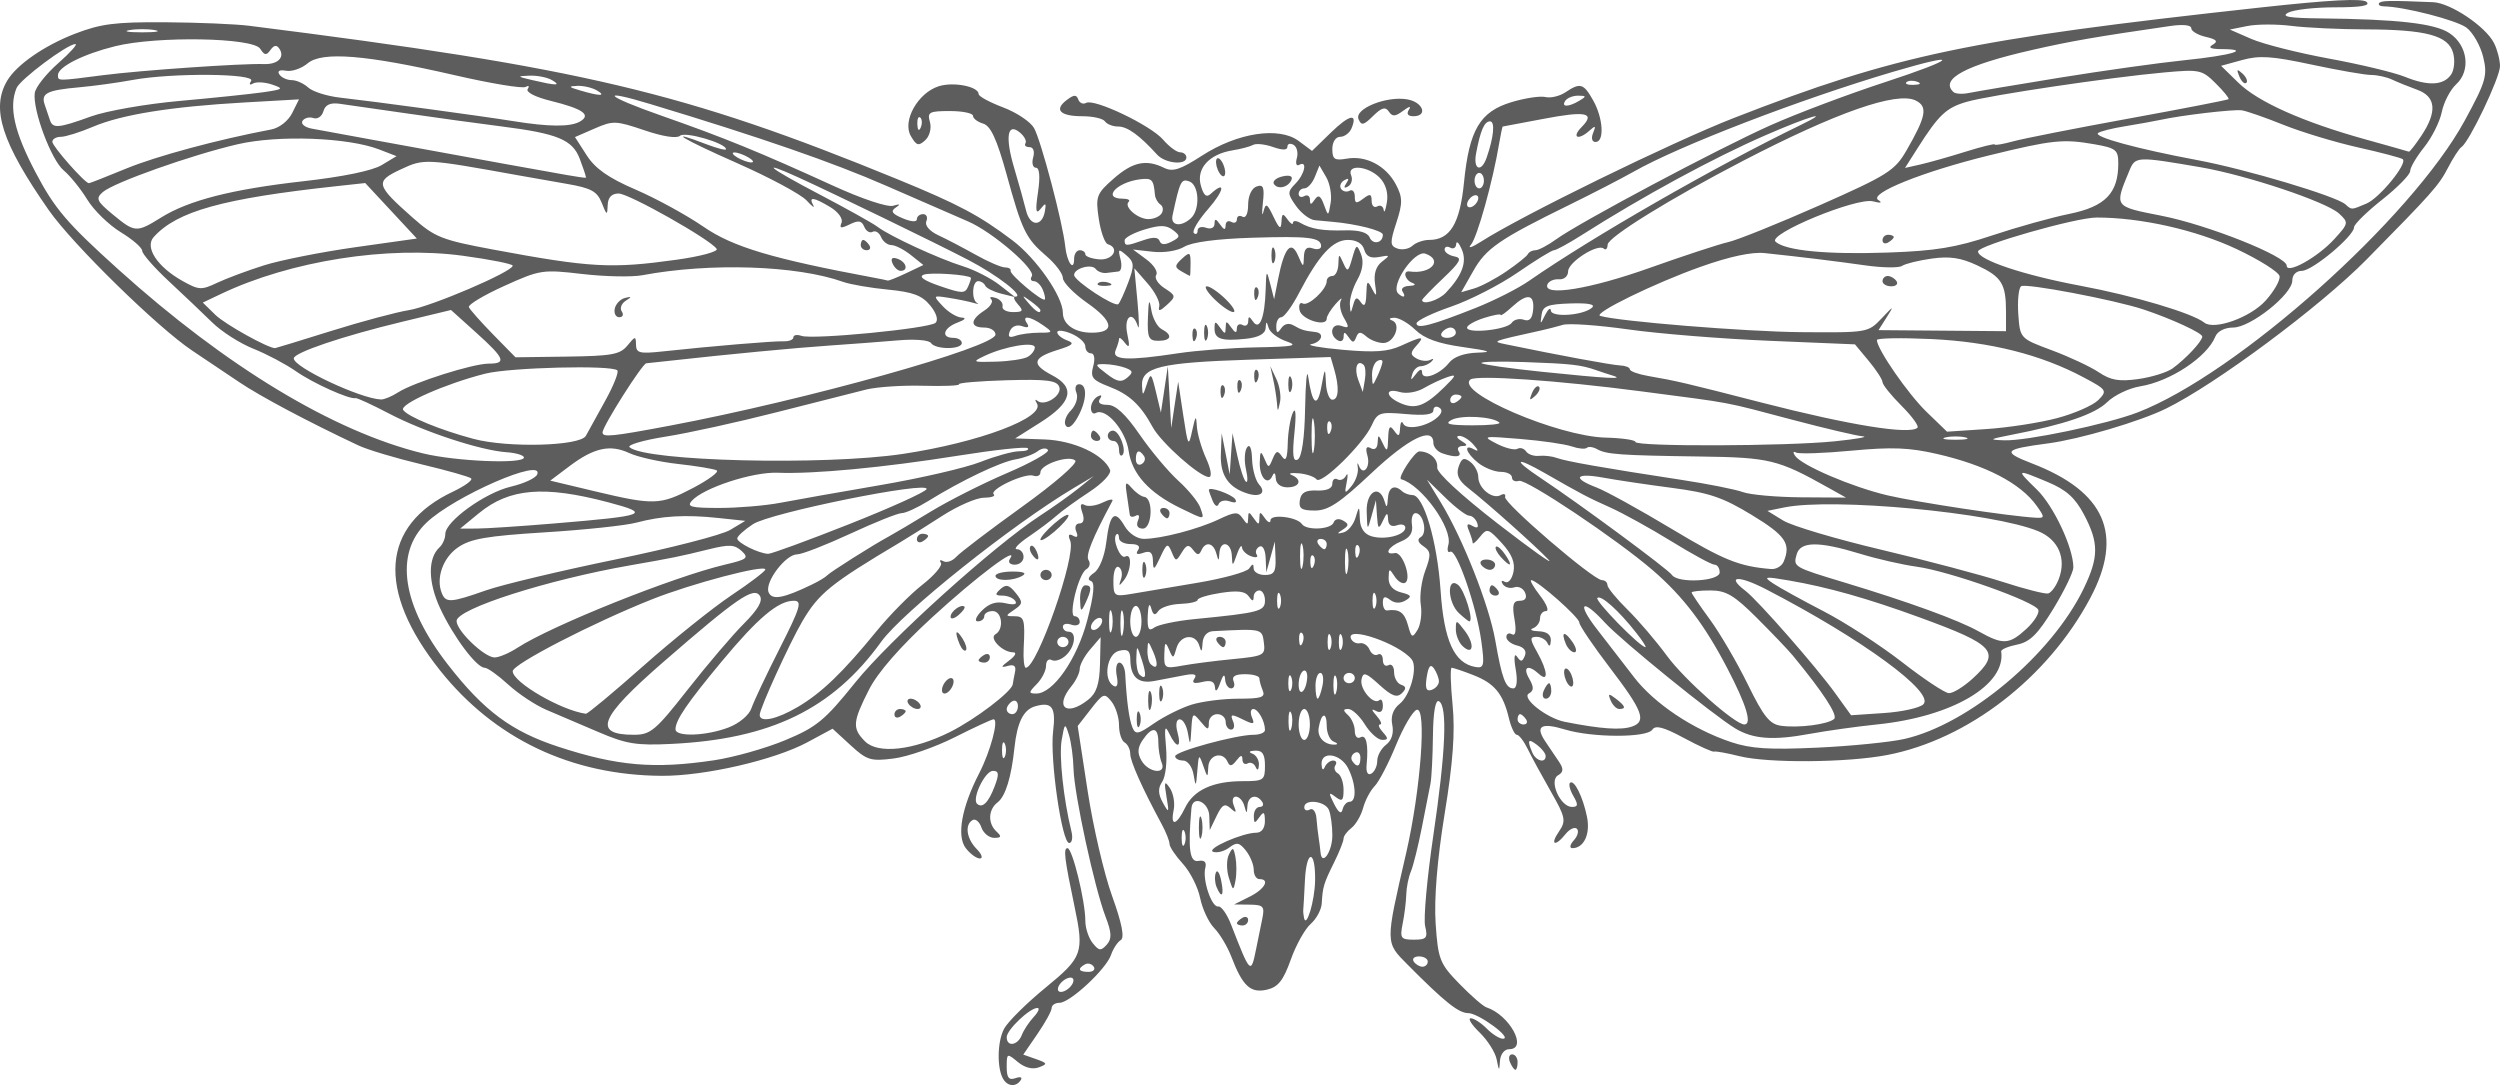 <svg width="288" height="125" viewBox="0 0 288 125" fill="none" xmlns="http://www.w3.org/2000/svg">
<path d="M115.624 124.387C114.826 123.204 114.863 119.991 115.684 118.491C116.133 117.674 118.275 115.556 120.44 113.783C124.723 110.275 124.907 109.762 123.783 104.418C122.623 98.905 122.481 97.709 122.976 97.709C123.536 97.709 125.031 103.798 125.031 106.094C125.031 106.911 125.407 108.052 125.87 108.633C126.599 109.547 126.819 109.576 127.494 108.831C128.099 108.157 128.072 107.458 127.361 105.605C126.086 102.291 123.747 91.498 123.669 88.571C123.636 87.227 123.398 85.463 123.137 84.646C122.696 83.239 122.65 83.273 122.306 85.24C121.985 87.093 122.513 92.07 123.43 95.78C123.614 96.513 123.494 97.115 123.169 97.115C122.329 97.115 120.93 87.417 121.316 84.275C121.664 81.45 121.196 80.801 119.233 81.37C117.903 81.761 117.174 83.222 116.867 86.128C116.509 89.531 115.83 91.737 114.936 92.42C113.831 93.262 113.771 94.854 114.812 95.81C115.413 96.362 115.353 96.522 114.532 96.522C113.95 96.522 113.289 95.982 113.06 95.326C112.835 94.668 112.377 94.281 112.047 94.471C111.111 95.001 111.34 96.614 112.519 97.81C113.106 98.408 113.267 98.897 112.877 98.897C112.487 98.897 111.758 98.358 111.253 97.701C110.189 96.307 110.781 93.005 112.794 89.097C114.106 86.558 115.092 82.865 114.459 82.865C114.253 82.865 112.23 83.799 109.969 84.941C107.703 86.082 104.548 87.177 102.952 87.379C100.301 87.716 99.87 87.581 97.98 85.846L95.912 83.947L93.013 85.509C89.211 87.552 81.203 89.4 76.259 89.375C65.815 89.32 56.959 85.109 50.685 77.221C43.35 68.003 43.889 60.553 52.175 56.641C53.542 55.993 54.487 55.306 54.276 55.112C54.069 54.919 51.492 54.19 48.556 53.491C45.62 52.792 42.345 51.811 41.278 51.31C35.487 48.585 29.971 45.654 27.567 44.029C26.073 43.014 23.641 41.386 22.165 40.406C18.22 37.789 8.361 28.139 5.621 24.214C0.199 16.445 -1.069 12.503 0.827 9.297C1.915 7.458 5.09 5.256 8.619 3.894C11.613 2.738 13.256 2.528 19.005 2.564C22.762 2.588 27.127 2.77 28.706 2.969C67.008 7.795 78.854 10.599 103.364 20.64C110.413 23.529 112.821 24.808 116.637 27.691C119.398 29.775 122.444 34.158 122.444 36.047C122.444 37.376 123.819 38.327 125.75 38.327C128.493 38.327 128.3 37.036 125.241 34.892C123.7 33.812 122.444 32.525 122.444 32.031C122.444 31.538 121.604 30.415 120.581 29.535C118.164 27.456 117.756 26.621 115.954 20.072C114.848 16.069 114.124 14.492 113.266 14.243C112.624 14.055 112.092 13.652 112.092 13.347C112.092 13.043 110.895 12.793 109.432 12.793C107.033 12.793 106.804 12.919 107.129 14.059C107.331 14.763 107.093 15.69 106.588 16.151C105.818 16.858 105.579 16.788 104.928 15.67C103.919 13.942 105.731 10.707 108.138 9.937C109.835 9.394 112.739 9.965 112.743 10.844C112.743 11.1 114.009 11.786 115.555 12.37C117.105 12.954 118.706 14.023 119.118 14.745C119.926 16.166 122.448 25.715 122.714 28.384C122.898 30.201 123.737 31.376 123.737 29.816C123.737 29.272 124.026 28.826 124.384 28.826C124.737 28.826 125.03 29.035 125.03 29.291C125.03 29.546 125.755 29.81 126.645 29.878C128.222 29.998 129.025 28.568 127.626 28.134C127.273 28.024 126.801 26.699 126.576 25.188C126.195 22.637 126.319 22.307 128.282 20.586C130.488 18.648 132.034 18.318 134.111 19.339C135.102 19.826 135.969 19.546 138.478 17.925C142.573 15.283 147.348 14.558 149.604 16.237L151.145 17.385L153.296 15.295C155.457 13.19 156.447 12.98 155.695 14.786C155.47 15.323 154.879 15.762 154.383 15.762C153.87 15.762 153.484 16.362 153.484 17.165C153.484 18.35 153.741 18.522 155.149 18.275C157.365 17.885 159.667 19.094 160.804 21.244C161.589 22.736 161.598 23.398 160.864 25.643C160.103 27.955 160.121 28.329 160.988 28.635C161.534 28.827 162.309 28.681 162.712 28.311C163.116 27.942 163.978 27.639 164.634 27.639C167.051 27.639 168.179 25.778 168.652 21.02C169.253 14.96 170.486 12.868 174.105 11.773C175.66 11.3 177.43 11.033 178.036 11.178C178.636 11.323 179.673 11.078 180.338 10.633C182.044 9.487 182.429 9.6 183.539 11.576C184.691 13.618 184.847 16.356 183.81 16.356C183.397 16.356 183.278 15.919 183.526 15.317C183.87 14.484 183.796 14.425 183.14 15.02C181.829 16.218 180.985 15.87 182.205 14.634C183.838 12.978 182.714 12.749 177.692 13.714C175.224 14.187 173.169 14.575 173.119 14.575C173.069 14.575 172.885 15.443 172.706 16.505C171.991 20.836 170.175 27.36 169.454 28.19C169.028 28.678 169.555 28.517 170.624 27.832C175.27 24.853 192.621 16.365 199.729 13.595C218.456 6.299 226.881 4.531 260.413 0.862C268.448 -0.016 272.158 -0.211 272.631 0.221C273.099 0.654 272.007 0.843 269.026 0.843C266.673 0.843 264.233 1.118 263.605 1.456C262.738 1.918 263.646 2.081 267.306 2.119C276.213 2.211 280.497 2.701 282.18 3.819C284.28 5.213 284.666 8.139 282.955 9.708C282.272 10.335 281.524 11.773 281.295 12.903C281.061 14.033 280.148 15.858 279.263 16.959C278.378 18.061 277.653 19.296 277.653 19.705C277.653 20.113 276.199 21.597 274.42 23.004C272.645 24.41 271.186 25.84 271.186 26.182C271.186 27.188 266.384 31.201 265.178 31.201C264.527 31.201 264.073 31.661 264.073 32.32C264.073 33.906 259.257 37.733 257.262 37.733C256.294 37.733 255.455 38.158 255.207 38.773C254.267 41.128 250.001 43.952 246.552 44.504C245.277 44.711 243.567 45.527 242.755 46.319C241.333 47.713 237.852 48.901 231.738 50.088C229.129 50.598 229.046 50.661 230.903 50.724C233.431 50.812 242.75 48.863 246.254 47.511C257.716 43.093 277.772 25.2 283.932 13.9C286.381 9.404 286.587 8.69 286.06 6.551C285.739 5.249 284.872 3.732 284.134 3.182C282.973 2.318 276.956 0.77 274.612 0.732C274.181 0.725 273.938 0.563 274.066 0.372C274.277 0.057 275.195 0.039 280.299 0.253C282.299 0.337 286.335 3.043 287.307 4.953C287.688 5.703 288 6.906 288 7.625C288 8.931 284.459 16.358 283.56 16.939C283.299 17.108 282.602 18.182 282.01 19.325C280.96 21.357 280.198 22.216 272.622 29.902C267.265 35.335 255.221 44.285 249.524 47.073C246.47 48.568 239.599 50.594 235.939 51.078C230.798 51.756 230.582 52.03 234.114 53.398C242.539 56.654 244.677 61.589 240.81 68.874C235.93 78.076 226.698 85.206 217.374 86.983C212.732 87.867 203.683 87.934 200.372 87.109C198.95 86.751 197.638 86.515 197.459 86.587C197.285 86.654 195.721 85.951 193.987 85.016C191.63 83.749 190.713 83.508 190.341 84.064C189.704 85.004 183.425 84.991 180.288 84.039C177.527 83.205 176.82 83.635 178.022 85.416C178.508 86.132 179.228 87.198 179.613 87.779C180.145 88.575 180.113 88.958 179.48 89.32C178.407 89.935 179.746 92.959 181.095 92.959C181.797 92.959 181.833 92.697 181.265 91.72C180.865 91.038 180.687 90.348 180.865 90.183C181.333 89.754 182.338 91.754 182.819 94.083C183.232 96.071 182.471 97.709 181.136 97.709C180.778 97.709 180.856 97.3 181.306 96.803C181.755 96.306 181.911 95.704 181.654 95.468C181.398 95.233 180.815 95.506 180.361 96.075C179.15 97.595 178.517 97.347 179.6 95.78C180.43 94.571 180.343 94.133 178.655 91.177C177.627 89.379 176.426 87.177 175.99 86.279C175.55 85.378 174.986 84.646 174.733 84.646C174.486 84.646 174.078 83.787 173.825 82.734C173.151 79.912 172.165 78.72 169.734 77.773C168.537 77.305 167.409 76.926 167.235 76.926C167.056 76.926 167.106 78.864 167.34 81.23C167.643 84.3 167.381 87.892 166.423 93.746C165.57 98.981 165.194 103.562 165.386 106.397C165.666 110.519 165.863 111.02 168.115 113.328C169.45 114.701 170.853 115.922 171.229 116.044C173.903 116.916 176.054 120.866 173.857 120.866C173.307 120.866 172.848 121.447 172.798 122.205C172.715 123.435 172.688 123.423 172.417 122.054C172.261 121.237 171.372 119.835 170.445 118.938C169.519 118.041 169.065 117.304 169.432 117.304C169.798 117.304 170.624 117.838 171.271 118.491C171.913 119.144 172.757 119.67 173.147 119.662C174.302 119.632 170.326 116.71 169.129 116.71C168.028 116.71 166.395 115.4 162.162 111.134C159.566 108.523 159.571 108.767 161.983 98.303C163.666 91.004 164.377 81.411 163.208 81.769C162.754 81.908 161.68 83.736 160.823 85.829C159.965 87.926 158.86 90.053 158.364 90.558C157.869 91.059 157.268 92.196 157.03 93.081C156.787 93.969 156.181 95.001 155.686 95.38C155.186 95.763 154.778 96.315 154.778 96.614C154.778 96.909 154.287 98.147 153.686 99.36C152.485 101.789 152.375 102.152 152.265 104.068C152.223 104.792 151.65 105.862 150.985 106.443C150.32 107.028 149.288 108.885 148.692 110.566C147.839 112.958 147.238 113.711 145.949 114.01C144.059 114.444 143.147 113.602 141.858 110.229C141.408 109.058 140.519 107.567 139.877 106.915C139.239 106.262 138.51 104.704 138.258 103.457C138.005 102.206 137.111 100.433 136.267 99.511C135.419 98.589 134.731 97.561 134.731 97.225C134.731 96.892 134.322 95.86 133.822 94.938C131.58 90.79 130.204 87.707 130.204 86.84C130.204 86.326 129.91 85.736 129.557 85.534C129.199 85.332 128.91 84.435 128.91 83.534C128.91 82.637 128.521 81.415 128.044 80.818C127.236 79.803 127.09 79.853 125.668 81.689L124.15 83.639L125.296 91.118C125.925 95.233 127.195 100.69 128.122 103.247C129.236 106.333 129.571 108.026 129.117 108.292C128.745 108.515 128.236 109.281 127.993 110.001C127.434 111.644 123.264 115.522 122.054 115.522C121.554 115.522 121.15 115.796 121.15 116.129C121.15 116.461 120.412 117.805 119.513 119.11L117.88 121.49L119.352 122.008C120.678 122.479 120.71 122.572 119.669 122.959C118.935 123.229 118.05 123.001 117.242 122.332C116.013 121.309 115.972 121.325 115.972 122.917C115.972 124.155 116.22 124.471 116.976 124.206C117.554 123.999 117.811 124.101 117.586 124.437C117.068 125.208 116.16 125.183 115.623 124.387L115.624 124.387ZM117.711 119.237C117.931 118.664 118.55 117.729 119.082 117.157C119.619 116.584 119.811 116.116 119.513 116.116C118.619 116.116 115.973 118.639 115.973 119.485C115.973 120.635 117.238 120.45 117.711 119.237ZM123.614 113.185C123.774 112.739 123.531 112.516 123.049 112.667C122.582 112.811 122.072 113.278 121.917 113.703C121.756 114.15 121.999 114.373 122.481 114.225C122.948 114.082 123.458 113.615 123.614 113.185ZM125.994 111.358C125.769 111.025 125.315 110.907 124.985 111.097C124.086 111.606 124.256 111.96 125.388 111.96C125.943 111.96 126.214 111.69 125.994 111.358ZM144.716 109.269C144.913 108.3 145.225 106.772 145.408 105.875C145.711 104.413 145.56 104.236 143.959 104.215L142.166 104.194L143.945 103.306C145.697 102.434 146.344 101.272 145.078 101.272C144.72 101.272 144.431 100.787 144.431 100.198C144.431 99.608 144.023 98.615 143.532 97.995C142.776 97.044 142.468 96.989 141.611 97.638C141.051 98.067 140.221 98.286 139.762 98.13C138.859 97.814 143.124 95.928 144.734 95.928C145.33 95.928 145.72 95.401 145.716 94.593C145.706 93.51 145.583 93.426 145.078 94.146C144.541 94.909 144.45 94.888 144.441 93.999C144.436 93.426 144.739 92.959 145.115 92.959C145.491 92.959 145.619 92.689 145.399 92.365C144.766 91.418 143.789 91.674 143.707 92.811C143.638 93.801 143.62 93.801 143.34 92.811C143.175 92.239 142.744 91.771 142.372 91.771C142.005 91.771 141.9 92.234 142.138 92.811C142.482 93.645 142.404 93.704 141.753 93.106C141.102 92.512 140.781 92.689 140.152 93.999L139.363 95.629L139.308 93.999C139.258 92.369 137.387 91.561 137.254 93.106C136.841 97.819 137.043 99.356 138.052 99.179C138.762 99.052 139.024 99.318 138.85 99.983C138.496 101.339 139.583 104.565 140.345 104.426C140.684 104.363 141.349 105.298 141.817 106.502C144.055 112.259 144.106 112.309 144.716 109.269ZM142.491 106.355C142.491 106.212 142.78 105.929 143.138 105.727C143.491 105.525 143.785 105.643 143.785 105.988C143.785 106.334 143.491 106.616 143.138 106.616C142.78 106.616 142.491 106.498 142.491 106.355ZM140.148 102.181C139.946 101.701 139.905 100.969 140.06 100.547C140.212 100.131 140.492 100.522 140.675 101.419C141.042 103.175 140.739 103.609 140.148 102.181ZM141.565 101.124C141.285 100.227 141.285 99.023 141.565 98.454C142.01 97.541 142.101 97.574 142.326 98.749C142.464 99.482 142.468 100.686 142.331 101.419C142.092 102.678 142.046 102.661 141.565 101.124ZM138.111 95.334C138.111 94.193 138.244 93.721 138.409 94.294C138.57 94.867 138.57 95.801 138.409 96.374C138.244 96.943 138.111 96.475 138.111 95.334ZM164.479 110.772C164.479 110.448 164.025 110.179 163.47 110.179C162.915 110.179 162.644 110.448 162.864 110.772C163.08 111.101 163.534 111.366 163.869 111.366C164.203 111.366 164.479 111.101 164.479 110.772ZM164.176 106.692C163.974 105.833 164.396 101.154 165.112 96.294C166.547 86.596 166.767 81.353 165.772 80.784C165.364 80.552 165.107 82.026 165.075 84.76C165.047 87.147 164.919 89.632 164.79 90.285C164.657 90.942 164.208 93.212 163.795 95.334C163.378 97.456 162.814 99.726 162.539 100.383C162.263 101.036 162.02 102.236 162.002 103.053C161.979 103.87 161.796 105.373 161.589 106.393C161.25 108.081 161.369 108.25 162.883 108.25C164.341 108.25 164.502 108.056 164.176 106.692ZM151.499 101.457C151.563 97.844 150.508 97.797 150.329 101.402C150.247 103.078 150.16 104.599 150.137 104.788C150.114 104.978 150.151 105.399 150.219 105.727C150.485 107.024 151.458 103.79 151.499 101.457ZM153.485 96.239C153.485 95.14 153.306 93.822 153.091 93.304C152.655 92.264 150.252 91.999 150.252 92.993C150.252 93.338 150.54 93.456 150.898 93.254C151.251 93.056 151.595 93.506 151.655 94.26C151.715 95.014 151.829 96.033 151.912 96.522C151.99 97.01 152.086 97.764 152.123 98.189C152.27 99.857 153.485 98.118 153.485 96.239ZM136.451 95.78C136.272 95.372 136.125 95.704 136.125 96.522C136.125 97.338 136.272 97.671 136.451 97.263C136.63 96.854 136.63 96.189 136.451 95.78ZM136.524 93.051C137.506 91.013 139.726 89.99 143.165 89.99C145.578 89.99 145.725 89.889 145.725 88.209C145.725 86.89 145.431 86.44 144.592 86.474C143.918 86.503 143.785 86.642 144.271 86.819C144.711 86.983 145.055 87.564 145.028 88.108C144.995 88.731 144.853 88.823 144.647 88.352C144.468 87.943 144.055 87.758 143.73 87.943C143.404 88.129 143.133 87.926 143.129 87.501C143.12 86.928 142.936 86.958 142.432 87.615C141.913 88.284 141.666 88.322 141.418 87.762C140.863 86.511 139.262 86.941 139.194 88.356C139.129 89.64 139.106 89.632 138.611 88.209C138.125 86.819 138.084 86.861 137.932 88.802C137.786 90.659 137.74 90.706 137.501 89.249C137.35 88.339 136.818 87.615 136.304 87.615C135.795 87.615 135.378 87.391 135.378 87.118C135.378 86.562 142.39 84.646 144.422 84.646C145.138 84.646 145.725 84.402 145.725 84.098C145.725 83.088 144.94 81.677 144.381 81.677C144.074 81.677 144.005 82.106 144.225 82.637C144.574 83.467 144.431 83.5 143.138 82.865C141.845 82.229 141.702 82.258 142.046 83.092C142.271 83.618 142.166 84.052 141.822 84.052C141.478 84.052 141.198 83.652 141.198 83.159C141.198 82.671 140.762 82.271 140.226 82.271C139.694 82.271 139.258 82.721 139.258 83.273C139.258 84.149 139.134 84.132 138.308 83.126C137.41 82.039 137.35 82.09 137.24 84.052C137.139 85.867 137.088 85.926 136.855 84.498C136.703 83.597 136.281 82.865 135.91 82.865C135.515 82.865 135.405 83.475 135.644 84.347C136.148 86.195 135.552 86.288 134.694 84.498C134.194 83.45 134.116 83.799 134.327 86.086C134.474 87.695 134.282 89.48 133.892 90.045C133.383 90.798 133.401 91.455 133.96 92.466C134.667 93.734 134.704 93.675 134.378 91.771C134.084 90.045 134.153 89.876 134.768 90.786C135.171 91.384 135.373 92.521 135.208 93.308C134.8 95.258 135.529 95.115 136.524 93.051ZM155.471 92.365C156.301 92.365 156.223 90.348 155.32 88.533C154.462 86.806 152.164 86.452 152.242 88.061C152.274 88.68 152.425 88.798 152.618 88.356C152.797 87.947 153.228 87.615 153.577 87.615C153.925 87.615 154.04 87.863 153.834 88.166C153.632 88.47 153.76 88.886 154.122 89.093C154.48 89.299 154.778 90.15 154.778 90.988C154.778 92.247 154.618 92.386 153.847 91.801C153.049 91.19 153.026 91.308 153.687 92.609C154.2 93.628 154.521 93.839 154.664 93.249C154.778 92.761 155.141 92.365 155.471 92.365ZM114.583 90.584C115.119 89.177 115.078 88.802 114.386 88.802C113.477 88.802 111.932 92.016 112.56 92.597C113.17 93.153 113.877 92.453 114.583 90.584ZM158.658 87.653C158.658 87.059 159.117 86.221 159.681 85.791C160.319 85.307 160.585 84.448 160.392 83.513C160.186 82.532 160.479 81.689 161.245 81.079C162.47 80.106 163.346 76.872 162.63 75.966C161.186 74.139 155.012 72.021 155.631 73.566C155.787 73.945 156.246 74.185 156.654 74.101C157.067 74.017 157.567 74.345 157.773 74.838C157.98 75.331 158.406 75.583 158.727 75.402C159.044 75.221 159.305 75.507 159.305 76.034C159.305 76.564 159.594 76.83 159.952 76.628C160.31 76.425 160.599 76.788 160.599 77.436C160.599 78.081 160.961 78.729 161.406 78.881C162.011 79.083 162.029 79.335 161.488 79.866C160.924 80.413 160.332 80.19 158.915 78.902C157.338 77.466 157.039 77.373 156.847 78.262C156.608 79.373 158.236 81.273 158.906 80.658C159.126 80.456 159.305 80.75 159.305 81.315C159.305 81.976 159.021 82.182 158.498 81.896C157.948 81.593 157.97 81.77 158.576 82.452C159.062 83.003 159.246 83.458 158.979 83.458C158.718 83.458 158.86 83.858 159.305 84.347C159.956 85.067 159.938 85.24 159.223 85.235C158.736 85.231 157.837 84.431 157.232 83.454C156.627 82.477 155.769 81.677 155.324 81.677C154.7 81.677 154.691 81.833 155.297 82.389C155.723 82.78 156.072 83.597 156.072 84.204C156.072 84.814 156.361 85.143 156.718 84.941C157.393 84.557 157.659 85.749 157.434 88.112C157.351 88.958 157.567 89.354 157.98 89.118C158.351 88.908 158.658 88.246 158.658 87.653ZM133.827 87.863C133.612 87.345 133.438 86.276 133.438 85.488C133.438 83.736 132.731 83.644 131.635 85.252C131.039 86.128 131.007 86.772 131.502 87.627C132.332 89.051 134.415 89.257 133.827 87.863ZM82.253 87.585C84.514 87.248 88.206 86.208 90.458 85.269C94.072 83.766 95.017 82.987 98.535 78.611C102.479 73.718 114.509 62.857 119.811 59.408C121.32 58.427 123.329 56.999 124.274 56.237L125.998 54.847L123.737 56.195C116.61 60.435 103.979 70.513 101.53 73.911C95.944 81.668 88.798 85.147 77.341 85.699C73.305 85.897 72.145 85.707 68.934 84.33C66.884 83.45 64.187 82.3 62.944 81.774C61.697 81.243 59.724 79.938 58.555 78.868C57.39 77.798 56.165 76.927 55.84 76.927C54.9 76.927 52.217 73.339 50.694 70.05C49.3 67.034 49.277 64.297 50.634 63.051C51.001 62.714 51.299 62.023 51.299 61.518C51.29 60.069 55.877 56.759 58.858 56.06C60.344 55.715 61.706 55.079 61.885 54.658C62.733 52.624 52.299 57.172 49.121 60.221C45.403 63.783 46.305 69.751 51.588 76.548C55.743 81.9 58.945 84.275 64.366 86.04C71.126 88.246 75.364 88.613 82.253 87.585ZM156.718 87.282C156.718 86.772 156.42 86.524 156.063 86.73C155.7 86.933 155.572 87.349 155.774 87.657C156.329 88.478 156.718 88.326 156.718 87.282ZM115.757 85.686C115.578 85.278 115.431 85.61 115.431 86.427C115.431 87.244 115.578 87.577 115.757 87.168C115.936 86.76 115.936 86.094 115.757 85.686ZM178.059 87.093C178.059 86.806 177.623 86.238 177.091 85.833C176.036 85.029 175.903 85.223 176.513 86.676C176.926 87.669 178.059 87.977 178.059 87.093ZM109.432 84.33C112.363 82.865 116.569 79.664 116.67 78.826C116.697 78.599 116.816 77.963 116.931 77.411C117.078 76.716 116.816 76.505 116.073 76.72C115.248 76.952 115.289 76.809 116.261 76.084C116.986 75.541 117.17 75.145 116.697 75.145C115.486 75.145 113.895 73.511 114.675 73.069C115.693 72.492 115.44 70.395 114.358 70.395C113.826 70.395 113.386 70.66 113.386 70.989C113.386 71.313 113.051 71.583 112.643 71.583C112.225 71.583 112.427 71.039 113.097 70.361C113.941 69.507 114.762 69.245 115.84 69.494C116.821 69.721 117.225 69.624 116.959 69.228C116.734 68.892 116.069 68.614 115.482 68.614C114.629 68.614 114.583 68.466 115.243 67.868C115.899 67.275 116.248 67.363 117.009 68.306C117.858 69.359 117.839 69.57 116.844 70.239C115.807 70.934 115.807 70.989 116.821 70.989C118 70.989 118.101 71.313 117.926 74.699C117.867 75.924 117.977 76.927 118.174 76.927C119.481 76.927 124.003 64.007 123.292 62.305C123.008 61.623 123.114 61.429 123.618 61.716C124.109 61.994 124.233 61.821 123.98 61.219C123.769 60.709 123.935 60.301 124.357 60.301C124.838 60.301 124.957 59.833 124.678 59.037C124.389 58.199 124.48 57.909 124.948 58.174C125.333 58.393 126.269 58.267 127.03 57.892C127.792 57.521 128.292 57.441 128.14 57.719C125.815 62.065 125.04 63.99 125.402 64.529C125.645 64.887 125.531 65.358 125.145 65.577C124.251 66.087 123.031 70.989 123.806 70.989C124.123 70.989 124.384 71.284 124.384 71.646C124.384 72.008 123.944 72.147 123.412 71.962C122.88 71.772 122.444 71.877 122.444 72.193C122.444 72.509 122.733 72.77 123.091 72.77C124.068 72.77 123.866 74.518 122.77 75.52C122.238 76.009 121.513 76.24 121.155 76.038C120.793 75.836 120.504 76.131 120.504 76.695C120.504 77.259 120.022 78.211 119.431 78.809C118.472 79.782 118.468 79.896 119.385 79.896C121.325 79.896 124.081 75.924 125.255 71.448C126.031 68.471 126.159 67.077 125.668 66.929C125.246 66.799 125.393 66.42 126.031 65.994C126.65 65.577 127.246 64.091 127.443 62.474C127.856 59.134 128.416 58.642 129.567 60.617C130.057 61.455 130.998 62.078 131.768 62.078C133.759 62.074 137.992 60.97 140.414 59.825C142.285 58.936 142.611 58.924 143.152 59.707C143.697 60.494 143.766 60.494 143.785 59.707C143.803 58.911 143.872 58.911 144.431 59.707C144.986 60.499 145.06 60.499 145.078 59.707C145.096 58.911 145.165 58.911 145.725 59.707C146.069 60.195 146.353 60.301 146.362 59.934C146.371 59.185 149.426 59.551 149.976 60.368C150.495 61.143 153.338 61.004 153.632 60.195C153.778 59.783 154.233 59.69 154.723 59.972C155.407 60.36 155.397 60.553 154.687 61.012C153.971 61.471 153.985 61.535 154.76 61.341C155.283 61.21 155.911 60.452 156.15 59.661C156.59 58.22 156.59 58.22 156.654 59.812C156.695 60.852 157.168 61.539 158.012 61.783C159.571 62.238 161.892 61.644 161.892 60.789C161.892 60.448 161.456 60.326 160.924 60.516C160.3 60.734 159.933 60.49 159.906 59.833C159.869 58.983 159.768 59.012 159.305 60.002C158.819 61.038 158.732 60.962 158.626 59.408L158.507 57.627L158.012 59.408C157.521 61.181 157.516 61.181 157.443 58.962C157.36 56.616 158.92 55.719 159.507 57.774C159.727 58.557 159.819 58.481 159.878 57.479C159.952 56.132 160.621 55.765 161.516 56.586C161.782 56.831 162.328 57.033 162.722 57.033C164.006 57.033 165.57 62.356 165.955 68.037C166.35 73.823 167.519 76.396 169.95 76.834C170.959 77.015 171.037 76.687 170.647 73.865C170.097 69.852 167.776 63.164 167.07 63.56C166.781 63.729 166.68 63.371 166.85 62.769C167.386 60.89 163.772 55.866 161.415 55.209C160.952 55.079 162.965 51.996 163.511 52C164.708 52.009 165.68 52.889 165.566 53.866C165.497 54.443 168.327 57.058 172.565 60.339C176.477 63.362 179.096 65.224 178.385 64.47C176.899 62.899 171.349 57.947 169.111 56.203C168.024 55.352 167.721 54.67 168.033 53.769C168.382 52.767 168.652 52.657 169.382 53.213C169.886 53.596 170.299 54.38 170.299 54.953C170.299 56.241 171.941 57.572 172.872 57.041C173.252 56.822 173.486 56.919 173.385 57.252C173.188 57.926 183.558 66.832 184.544 66.832C184.888 66.832 185.173 67.085 185.173 67.392C185.173 67.7 186.209 68.967 187.475 70.214C188.741 71.456 190.8 73.869 192.052 75.575C194.061 78.308 199.872 83.458 200.945 83.458C201.872 83.458 201.193 81.214 198.987 76.99C196.373 71.97 193.905 68.723 190.415 65.708C186.25 62.111 175.816 55.138 174.986 55.395C174.541 55.534 174.179 55.357 174.179 55.003C174.179 54.649 173.601 54.359 172.895 54.359C172.188 54.359 171.023 53.9 170.308 53.34C168.882 52.219 168.519 51.053 169.813 51.769C170.363 52.072 170.34 51.891 169.735 51.209C169.249 50.657 168.519 50.206 168.12 50.215C167.717 50.219 167.827 50.48 168.359 50.796C169.065 51.217 169.097 51.377 168.483 51.381C168.019 51.386 167.818 51.659 168.038 51.983C168.487 52.653 167.675 52.754 166.148 52.219C165.584 52.021 165.125 51.487 165.125 51.032C165.125 49.074 162.3 50.451 157.984 54.51C154.329 57.947 153.022 58.814 151.481 58.814C149.926 58.814 149.591 58.587 149.742 57.627C149.88 56.746 150.389 56.456 151.705 56.506C152.847 56.548 153.485 56.271 153.485 55.727C153.485 55.264 153.751 55.037 154.077 55.222C154.402 55.403 154.843 55.218 155.054 54.809C155.264 54.401 155.306 54.733 155.141 55.546C154.865 56.907 154.916 56.944 155.714 55.967C156.191 55.378 156.507 54.443 156.42 53.887C156.329 53.331 156.384 53.213 156.535 53.626C157.007 54.894 157.915 53.849 157.526 52.485C157.278 51.609 157.397 51.339 157.911 51.63C158.369 51.891 158.677 51.638 158.704 50.981C158.746 50.021 158.81 50.034 159.305 51.095C159.782 52.118 159.869 52.034 159.915 50.501C159.961 49.124 160.112 48.922 160.599 49.608C161.121 50.35 161.236 50.303 161.286 49.314C161.319 48.661 161.484 48.429 161.649 48.804C162.007 49.6 164.433 49.141 165.616 48.054C166.139 47.579 166.194 47.178 165.777 46.943C165.419 46.736 165.125 46.888 165.125 47.275C165.125 47.76 164.135 47.894 161.929 47.697C158.957 47.435 158.686 47.524 158.03 48.981C157.049 51.154 152.201 55.908 151.664 55.222C151.421 54.91 150.495 54.599 149.605 54.523C148.715 54.451 148.353 54.54 148.798 54.721C150.054 55.239 149.747 56.14 148.311 56.14C147.532 56.14 146.995 55.731 146.968 55.104C146.936 54.477 146.784 54.359 146.587 54.809C146.05 56.026 145.073 55.011 145.124 53.285C145.161 51.937 145.243 51.866 145.656 52.834C146.133 53.95 146.156 53.95 146.614 52.851C147.014 51.899 147.183 51.857 147.688 52.594C148.123 53.226 148.307 52.805 148.348 51.095C148.376 49.789 148.646 48.185 148.94 47.532C149.265 46.816 149.339 47.743 149.119 49.853C148.853 52.422 148.954 53.243 149.504 52.935C149.967 52.67 150.288 50.451 150.348 47.052C150.403 44.05 150.559 42.395 150.701 43.376C151.16 46.589 151.756 47.061 152.219 44.563C152.636 42.294 152.659 42.273 152.747 44.117C152.797 45.178 153.127 46.046 153.485 46.046C154.219 46.046 154.306 44.635 153.701 42.55L153.288 41.13L143.785 41.44C133.658 41.769 131.456 42.31 131.562 44.437C131.621 45.667 131.654 45.658 132.112 44.264C132.566 42.883 132.635 42.942 133.167 45.157L133.736 47.532L134.135 44.858L134.534 42.188L134.731 45.751L134.924 49.314L135.323 46.639L135.726 43.97L136.309 47.827C136.855 51.436 136.923 51.554 137.341 49.608C137.721 47.865 137.809 47.785 137.877 49.09C137.923 49.95 138.405 51.621 138.941 52.805C139.51 54.056 139.648 54.953 139.267 54.953C138.212 54.953 133.782 51.023 132.791 49.208C131.374 46.61 130.094 45.427 127.718 44.517C125.843 43.797 125.59 43.468 125.939 42.192C126.173 41.332 126.067 40.703 125.687 40.703C125.324 40.703 125.031 40.345 125.031 39.907C125.031 39.47 124.301 38.807 123.412 38.436C122.522 38.063 121.797 37.992 121.797 38.277C121.797 38.562 122.306 38.981 122.926 39.21C123.834 39.542 123.618 39.762 121.843 40.312C118.945 41.212 118.779 41.958 121.196 43.224C123.93 44.648 123.503 46.362 119.853 48.665L116.945 50.505L120.325 50.623C123.687 50.745 127.127 52.342 127.874 54.123C128.058 54.561 127.017 55.668 125.48 56.679C123.99 57.656 122.283 58.89 121.696 59.421C121.109 59.947 119.674 61.029 118.5 61.825C117.33 62.617 116.716 63.27 117.142 63.27C117.569 63.27 117.913 63.67 117.913 64.158C117.913 64.647 117.463 65.051 116.908 65.051C116.335 65.051 116.092 64.765 116.339 64.394C117.504 62.663 112.464 66.449 107.368 71.132C103.681 74.522 101.112 77.462 100.099 79.466C98.218 83.172 98.163 83.9 99.645 85.4C101.117 86.895 105.185 86.448 109.432 84.33ZM103.039 82.304C103.039 81.959 103.332 81.677 103.685 81.677C104.043 81.677 104.332 81.795 104.332 81.938C104.332 82.081 104.043 82.363 103.685 82.566C103.332 82.768 103.039 82.65 103.039 82.304ZM104.658 81.083C104.438 80.755 104.548 80.489 104.905 80.489C105.259 80.489 105.731 80.755 105.951 81.083C106.171 81.407 106.061 81.677 105.703 81.677C105.346 81.677 104.878 81.407 104.658 81.083ZM108.625 79.003C108.831 78.514 109.249 78.114 109.556 78.114C109.863 78.114 109.946 78.514 109.74 79.003C109.538 79.496 109.12 79.896 108.813 79.896C108.506 79.896 108.423 79.496 108.625 79.003ZM112.739 76.072C112.739 75.924 113.033 75.642 113.386 75.44C113.744 75.238 114.032 75.356 114.032 75.701C114.032 76.051 113.744 76.333 113.386 76.333C113.033 76.333 112.739 76.215 112.739 76.072ZM110.556 74.231C109.932 72.737 110.116 72.353 110.882 73.558C111.258 74.151 111.432 74.766 111.262 74.918C111.097 75.07 110.781 74.762 110.556 74.231ZM168.515 74.455C168.074 74.05 167.712 73.179 167.712 72.517C167.712 71.368 167.758 71.376 168.73 72.652C169.909 74.194 169.739 75.579 168.515 74.455ZM109.506 71.048C109.506 70.429 110.739 69.536 111.102 69.89C111.221 70.003 110.909 70.441 110.414 70.862C109.914 71.284 109.506 71.368 109.506 71.048ZM168.084 70.648C166.754 69.426 166.643 66.365 167.964 67.371C168.703 67.931 169.826 71.583 169.262 71.583C169.171 71.583 168.643 71.162 168.084 70.648ZM124.425 69.056C124.402 68.159 124.673 67.426 125.031 67.426C125.787 67.426 125.787 67.881 125.031 69.502C124.535 70.555 124.467 70.504 124.425 69.056ZM114.679 66.335C114.679 66.062 115.564 65.843 116.647 65.843C117.913 65.843 118.316 66.015 117.78 66.327C116.688 66.963 114.679 66.967 114.679 66.335ZM119.857 66.239C119.857 65.91 120.146 65.645 120.504 65.645C120.857 65.645 121.151 65.91 121.151 66.239C121.151 66.563 120.857 66.832 120.504 66.832C120.146 66.832 119.857 66.563 119.857 66.239ZM118.857 63.821C118.623 63.472 118.568 63.063 118.738 62.907C118.908 62.752 119.22 63.034 119.431 63.539C119.871 64.584 119.495 64.769 118.857 63.821ZM119.857 62.154C119.857 61.901 120.582 61.067 121.472 60.301C122.361 59.53 123.091 59.122 123.091 59.387C123.091 59.648 122.361 60.486 121.472 61.24C120.582 61.998 119.857 62.41 119.857 62.154ZM131.094 59.972C131.319 59.442 131.209 59.206 130.842 59.412C130.489 59.61 130.177 59.559 130.149 59.294C130.122 59.029 129.97 58.014 129.819 57.033C129.585 55.513 129.663 55.39 130.36 56.199C130.805 56.721 131.465 57.193 131.819 57.239C132.892 57.386 132.731 60.895 131.654 60.895C131.066 60.895 130.855 60.545 131.094 59.972ZM133.759 59.113C133.539 58.785 133.667 58.515 134.043 58.515C134.419 58.515 134.731 58.785 134.731 59.113C134.731 59.437 134.603 59.707 134.447 59.707C134.286 59.707 133.979 59.437 133.759 59.113ZM136.011 58.549C132.378 56.784 130.411 54.616 130.021 51.95C129.672 49.562 127.388 46.926 126.237 47.579C125.93 47.755 125.677 47.499 125.677 47.006C125.677 46.517 126.012 45.928 126.42 45.692C126.884 45.431 126.994 45.532 126.709 45.957C126.416 46.391 126.737 46.639 127.585 46.639C128.512 46.639 129.654 47.692 131.282 50.055C132.575 51.933 134.589 54.333 135.749 55.386C136.914 56.439 138.052 57.841 138.281 58.502C138.776 59.934 138.863 59.934 136.011 58.549ZM131.791 52.539C131.236 51.714 130.851 51.87 130.851 52.91C130.851 53.42 131.144 53.668 131.507 53.466C131.869 53.26 131.998 52.843 131.791 52.539ZM139.698 57.698C139.455 57.113 139.258 56.553 139.258 56.447C139.258 56.005 141.895 56.928 142.285 57.5C142.542 57.883 142.299 57.984 141.67 57.761C141.097 57.559 140.524 57.702 140.386 58.077C140.249 58.452 139.946 58.283 139.698 57.698ZM143.785 56.877C141.537 56.195 140.551 54.767 140.643 52.337L140.735 49.907L141.198 52.282L141.661 54.658L141.822 52.282L141.987 49.907L142.542 52.514C142.849 53.946 143.289 55.281 143.519 55.483C143.748 55.681 143.757 55.045 143.537 54.064C143.317 53.083 143.372 51.95 143.656 51.546C143.973 51.095 144.197 51.621 144.239 52.902C144.275 54.047 144.638 55.357 145.046 55.812C145.89 56.746 145.22 57.311 143.785 56.877ZM128.911 51.786C128.911 51.242 128.617 50.796 128.264 50.796C127.906 50.796 127.617 50.531 127.617 50.202C127.617 49.878 127.888 49.608 128.218 49.608C128.948 49.608 129.833 51.929 129.292 52.426C129.081 52.619 128.911 52.333 128.911 51.786ZM125.677 50.202C125.677 49.878 125.806 49.608 125.962 49.608C126.118 49.608 126.425 49.878 126.645 50.202C126.865 50.531 126.737 50.796 126.361 50.796C125.985 50.796 125.677 50.531 125.677 50.202ZM122.77 49.023C122.522 48.653 122.788 47.869 123.366 47.284C123.948 46.69 124.233 45.785 124.003 45.241C123.779 44.698 123.916 44.264 124.311 44.264C125.301 44.264 125.21 46.185 124.127 48.101C123.554 49.111 123.059 49.453 122.77 49.023ZM147.096 46.345C147.041 45.692 146.848 44.488 146.665 43.671L146.335 42.188L147.027 43.645C147.408 44.445 147.601 45.646 147.458 46.315C147.202 47.499 147.192 47.503 147.096 46.345ZM140.602 45.208C140.574 44.58 140.725 44.231 140.941 44.424C141.157 44.622 141.18 45.136 140.992 45.566C140.785 46.037 140.634 45.898 140.602 45.208ZM142.542 44.614C142.514 43.986 142.666 43.637 142.881 43.831C143.097 44.029 143.12 44.542 142.932 44.972C142.725 45.444 142.574 45.304 142.542 44.614ZM148.412 44.264C148.412 43.447 148.559 43.115 148.738 43.523C148.917 43.932 148.917 44.601 148.738 45.01C148.559 45.418 148.412 45.081 148.412 44.264ZM144.482 43.426C144.454 42.799 144.606 42.449 144.821 42.643C145.037 42.841 145.06 43.355 144.872 43.784C144.665 44.256 144.514 44.117 144.482 43.426ZM219.397 85.126C226.817 83.433 236.376 75.406 240.045 67.793C241.788 64.175 241.797 62.537 240.081 59.286C239.059 57.344 238.031 56.422 235.912 55.538C232.229 53.996 232.202 54.018 234.642 56.393C236.587 58.283 238.852 63.114 238.852 65.363C238.852 65.902 237.82 68.037 236.559 70.109C234.761 73.056 233.853 73.958 232.372 74.257C231.33 74.467 230.505 74.817 230.537 75.04C231.119 78.91 224.891 82.574 216.218 83.458C213.907 83.694 210.412 84.187 208.458 84.545C204.275 85.32 201.954 85.151 199.904 83.917C197.4 82.41 186.764 73.781 184.888 71.73C182.224 68.82 181.577 69.414 184.012 72.538C185.186 74.042 187.085 76.501 188.232 78.001C190.557 81.037 195.001 84.01 199.4 85.484C201.707 86.254 203.775 86.385 209.375 86.128C213.255 85.947 217.768 85.496 219.397 85.126ZM153.645 85.438C153.201 85.273 152.838 84.448 152.838 83.606C152.838 81.93 152.205 82.098 151.912 83.85C151.728 84.949 152.609 85.846 153.806 85.779C154.164 85.758 154.09 85.606 153.645 85.438ZM150.898 83.458C150.898 82.477 150.605 81.677 150.252 81.677C149.894 81.677 149.605 82.477 149.605 83.458C149.605 84.435 149.894 85.24 150.252 85.24C150.605 85.24 150.898 84.435 150.898 83.458ZM79.217 79.449C81.46 76.59 84.367 73.174 85.688 71.852C87.344 70.193 87.913 69.199 87.528 68.626C86.817 67.573 84.876 68.909 76.364 76.308C69.021 82.696 68.242 84.646 73.03 84.646C74.942 84.646 75.525 84.157 79.217 79.449ZM83.922 83.808C85.165 83.332 86.303 82.376 86.569 81.58C86.826 80.818 88.289 77.718 89.821 74.699C92.219 69.966 92.444 69.207 91.444 69.207C89.656 69.207 87.312 71.178 83.143 76.198C79.144 81.011 77.818 82.957 77.818 84.014C77.818 84.911 81.35 84.793 83.922 83.808ZM137.254 81.18C138.46 80.801 140.891 80.489 142.656 80.489C145.312 80.489 145.794 80.329 145.468 79.55C145.252 79.032 145.078 78.396 145.078 78.139C145.078 77.878 144.33 77.668 143.422 77.668C142.285 77.668 141.872 77.921 142.111 78.485C142.294 78.935 142.166 79.302 141.822 79.302C141.478 79.302 141.166 78.834 141.134 78.262C141.088 77.567 140.895 77.718 140.551 78.708C140.244 79.592 140.005 79.794 139.969 79.209C139.923 78.502 139.51 78.321 138.51 78.561C137.529 78.792 137.258 78.683 137.593 78.182C137.937 77.676 137.593 77.562 136.4 77.794C135.483 77.967 133.956 78.262 133.011 78.443C131.122 78.809 130.227 78.009 130.213 75.941C130.204 74.956 129.906 74.733 128.911 74.973C127.507 75.309 127.044 78.312 128.283 79.015C128.704 79.255 128.842 78.826 128.649 77.866C128.484 77.019 128.622 76.333 128.952 76.333C129.282 76.333 129.59 76.931 129.626 77.668C129.791 80.801 130.076 82.89 130.456 83.804C130.814 84.659 131.117 84.6 132.956 83.323C134.112 82.528 136.043 81.563 137.254 81.18ZM130.952 82.865C130.952 82.047 131.099 81.715 131.277 82.123C131.456 82.528 131.456 83.197 131.277 83.606C131.099 84.014 130.952 83.681 130.952 82.865ZM132.268 80.784C132.254 79.807 132.392 79.331 132.566 79.736C132.745 80.136 132.754 80.94 132.589 81.517C132.429 82.094 132.282 81.765 132.268 80.784ZM133.539 79.896C133.539 79.079 133.685 78.746 133.864 79.154C134.043 79.559 134.043 80.228 133.864 80.637C133.685 81.045 133.539 80.713 133.539 79.896ZM148.733 82.111C148.559 81.706 148.422 82.182 148.435 83.159C148.449 84.141 148.596 84.469 148.761 83.892C148.921 83.315 148.912 82.511 148.733 82.111ZM188.03 83.69C189.704 83.1 189.245 81.888 185.498 76.977C183.54 74.412 181.939 72.05 181.939 71.722C181.939 71.119 177.078 66.832 176.399 66.832C176.197 66.832 176.656 67.632 177.412 68.614C178.174 69.591 178.486 70.395 178.105 70.395C177.724 70.395 177.412 70.774 177.412 71.233C177.412 71.696 177.05 72.21 176.605 72.374C176.16 72.538 176.449 72.694 177.252 72.724C178.206 72.753 178.687 73.124 178.655 73.806C178.623 74.429 178.472 74.547 178.279 74.105C178.1 73.697 177.532 73.364 177.018 73.364C176.22 73.364 176.224 73.612 177.073 75.116C178.302 77.297 178.417 78.678 177.284 77.638C176.032 76.489 175.367 76.817 176.165 78.19C176.72 79.146 176.711 79.559 176.133 79.887C175.215 80.405 178.174 82.742 180.265 83.155C184.439 83.981 186.76 84.141 188.03 83.69ZM185.553 80.7C185.209 79.887 185.306 79.849 186.131 80.477C187.25 81.332 187.37 81.677 186.535 81.677C186.218 81.677 185.778 81.239 185.553 80.7ZM177.825 79.597C178.032 79.108 178.311 78.708 178.453 78.708C178.591 78.708 178.706 79.108 178.706 79.597C178.706 80.089 178.426 80.489 178.082 80.489C177.738 80.489 177.623 80.089 177.825 79.597ZM180.389 78.35C180.16 77.798 180.114 77.217 180.293 77.053C180.472 76.889 180.806 77.205 181.036 77.756C181.265 78.308 181.306 78.893 181.132 79.053C180.953 79.218 180.618 78.902 180.389 78.35ZM180.38 74.168C179.784 72.745 180.247 72.64 181.164 73.983C181.595 74.623 181.687 75.145 181.37 75.145C181.049 75.145 180.6 74.703 180.38 74.168ZM211.283 82.831C211.769 82.431 210.059 79.799 206.518 75.503C205.981 74.859 204.119 72.909 202.381 71.174C199.767 68.567 198.836 68.02 197.042 68.02C195.85 68.02 194.873 68.125 194.873 68.256C194.873 68.386 195.827 69.793 196.987 71.376C198.152 72.964 200.111 76.32 201.344 78.834C203.174 82.574 203.881 83.446 205.211 83.614C207.243 83.879 210.536 83.454 211.283 82.831ZM175.798 82.865C175.578 82.536 175.27 82.271 175.11 82.271C174.954 82.271 174.826 82.536 174.826 82.865C174.826 83.189 175.133 83.458 175.514 83.458C175.89 83.458 176.018 83.189 175.798 82.865ZM91.898 81.445C94.646 79.824 97.076 77.491 100.998 72.686C102.502 70.841 104.869 68.449 106.254 67.367C107.639 66.285 108.602 65.144 108.391 64.836C108.185 64.525 108.318 64.445 108.689 64.655C109.056 64.866 109.726 64.63 110.171 64.137C110.62 63.644 114.01 61.063 117.706 58.406C121.54 55.647 124.187 53.348 123.866 53.053C123.146 52.392 119.857 53.504 119.857 54.409C119.857 54.78 119.49 54.953 119.045 54.797C118.064 54.451 113.899 56.414 114.482 56.949C114.711 57.159 114.193 57.332 113.335 57.34C112.473 57.344 110.317 58.288 108.538 59.433C106.758 60.583 104.575 61.952 103.685 62.482C95.719 67.224 94.329 68.344 92.439 71.561C90.963 74.071 87.518 81.626 87.518 82.351C87.518 83.286 89.449 82.885 91.898 81.445ZM105.626 62.116C105.626 61.77 105.919 61.488 106.272 61.488C106.63 61.488 106.919 61.606 106.919 61.749C106.919 61.893 106.63 62.175 106.272 62.377C105.919 62.579 105.626 62.461 105.626 62.116ZM74.085 76.741C77.515 73.701 82.088 70.033 84.244 68.588C86.404 67.148 88.165 65.805 88.165 65.607C88.165 64.988 79.666 67.224 75.085 69.052C68.269 71.764 59.064 76.514 59.064 77.323C59.064 78.594 64.641 81.837 67.494 82.224C67.686 82.25 70.649 79.782 74.085 76.741ZM117.266 81.344C117.266 80.835 116.977 80.582 116.619 80.784C116.266 80.986 115.973 81.403 115.973 81.711C115.973 82.018 116.266 82.271 116.619 82.271C116.977 82.271 117.266 81.854 117.266 81.344ZM221.561 81.142C222.974 79.811 214.535 73.629 203.514 67.919C200.267 66.234 198.79 66.319 201.069 68.058C202.5 69.148 209.233 76.826 211.425 79.87L213.246 82.397L217.002 82.144C219.071 82.01 221.121 81.559 221.561 81.142ZM125.352 80.616C126.315 79.858 126.663 78.805 126.719 76.501L126.792 73.406L125.59 74.813C124.925 75.588 124.384 76.598 124.384 77.053C124.384 77.512 123.953 78.405 123.435 79.041C121.444 81.454 122.838 82.599 125.352 80.616ZM152.348 79.003C152.517 78.186 152.407 77.52 152.1 77.52C151.797 77.52 151.545 78.186 151.545 79.003C151.545 79.82 151.655 80.489 151.793 80.489C151.93 80.489 152.178 79.82 152.348 79.003ZM153.907 77.954C153.733 77.55 153.6 78.026 153.609 79.003C153.623 79.984 153.769 80.312 153.934 79.736C154.095 79.159 154.086 78.354 153.907 77.954ZM148.738 77.963C148.559 77.558 148.412 77.891 148.412 78.708C148.412 79.525 148.559 79.858 148.738 79.449C148.917 79.041 148.917 78.371 148.738 77.963ZM150.586 78.127C150.637 77.495 150.435 77.116 150.141 77.285C149.843 77.453 149.605 78.152 149.605 78.843C149.605 80.359 150.453 79.744 150.586 78.127ZM165.763 78.493C165.758 78.123 165.501 77.457 165.199 77.015C164.804 76.442 164.561 76.725 164.359 77.992C164.153 79.289 164.304 79.689 164.924 79.474C165.391 79.31 165.767 78.868 165.763 78.493ZM227.262 78.16C230.578 75.116 229.867 74.303 221.066 71.098C215.113 68.925 210.522 67.632 206.082 66.87C203.266 66.386 203.087 66.42 204.252 67.203C204.963 67.683 207.582 69.127 210.072 70.416C212.563 71.701 216.636 74.345 219.126 76.282C221.616 78.224 224.038 79.828 224.51 79.853C224.983 79.874 226.221 79.112 227.262 78.16ZM174.605 77.074C174.381 75.798 174.445 75.187 174.757 75.638C175.193 76.282 175.362 76.27 175.66 75.55C175.894 74.998 175.564 74.556 174.78 74.366C174.096 74.202 173.532 73.76 173.532 73.385C173.532 73.006 173.826 72.863 174.184 73.069C174.596 73.301 174.697 72.665 174.468 71.322C174.179 69.671 174.317 69.207 175.092 69.207C175.72 69.207 175.94 68.871 175.692 68.281C175.481 67.771 174.917 67.493 174.44 67.662C173.963 67.83 173.376 67.67 173.129 67.308C172.881 66.933 172.977 66.811 173.358 67.03C173.739 67.245 174.17 66.744 174.349 65.889C174.569 64.832 174.165 63.825 173.009 62.566C171.459 60.873 171.303 60.827 170.505 61.829C170.037 62.419 169.652 62.739 169.652 62.541C169.652 62.339 169.459 61.712 169.221 61.139C168.905 60.385 169.015 60.233 169.625 60.583C170.193 60.903 170.368 60.785 170.166 60.233C170.001 59.779 169.588 59.408 169.249 59.408C168.909 59.408 167.675 58.473 166.506 57.328L164.382 55.252L166.006 57.921C168.533 62.082 171.546 69.725 172.257 73.777C173.023 78.169 173.45 79.302 174.335 79.302C174.738 79.302 174.844 78.43 174.605 77.074ZM171.592 68.02C171.592 67.691 171.721 67.426 171.877 67.426C172.037 67.426 172.344 67.691 172.565 68.02C172.785 68.344 172.656 68.614 172.276 68.614C171.899 68.614 171.592 68.344 171.592 68.02ZM170.624 65.051C170.404 64.722 170.675 64.457 171.23 64.457C171.785 64.457 172.239 64.722 172.239 65.051C172.239 65.375 171.964 65.645 171.629 65.645C171.294 65.645 170.845 65.375 170.624 65.051ZM172.872 64.146C172.422 63.644 172.179 63.122 172.335 62.983C172.487 62.844 172.968 63.249 173.399 63.889C174.339 65.27 174.028 65.422 172.872 64.146ZM156.072 78.114C156.072 77.786 155.778 77.52 155.425 77.52C155.067 77.52 154.778 77.786 154.778 78.114C154.778 78.439 155.067 78.708 155.425 78.708C155.778 78.708 156.072 78.439 156.072 78.114ZM131.53 76.004C130.97 74.286 130.961 74.282 130.906 75.785C130.874 76.632 131.044 77.499 131.282 77.718C132.03 78.405 132.117 77.811 131.53 76.004ZM132.846 75.082C132.273 73.772 132.222 73.76 132.186 74.897C132.163 75.579 132.337 76.312 132.575 76.531C133.346 77.238 133.479 76.535 132.846 75.082ZM142.037 75.929C145.615 75.579 145.784 75.491 145.596 74.017C145.394 72.412 145.408 72.416 139.739 72.711C139.042 72.745 138.579 73.28 138.533 74.105C138.478 75.112 138.386 75.183 138.166 74.4C137.744 72.93 135.974 73.111 135.529 74.665C135.176 75.912 135.135 75.92 134.667 74.817C134.259 73.857 134.167 73.954 134.13 75.368C134.084 76.981 134.194 77.053 136.185 76.682C137.341 76.468 139.973 76.126 142.037 75.929ZM140.226 73.958C140.005 73.629 140.134 73.364 140.51 73.364C140.891 73.364 141.198 73.629 141.198 73.958C141.198 74.282 141.069 74.552 140.914 74.552C140.753 74.552 140.446 74.282 140.226 73.958ZM59.61 74.623C63.572 72.054 77.598 66.436 83.565 65.034C86.087 64.44 86.298 64.268 85.436 63.476C84.62 62.726 84.005 62.697 81.629 63.286C78.341 64.099 77.456 64.28 72.644 65.118C63.054 66.794 52.597 70.142 52.597 71.54C52.597 72.665 55.803 75.739 56.982 75.739C57.482 75.739 58.665 75.238 59.61 74.623ZM153.265 73.212C153.086 72.804 152.939 73.141 152.939 73.958C152.939 74.775 153.086 75.107 153.265 74.699C153.444 74.29 153.444 73.621 153.265 73.212ZM154.558 73.212C154.379 72.804 154.233 73.141 154.233 73.958C154.233 74.775 154.379 75.107 154.558 74.699C154.737 74.29 154.737 73.621 154.558 73.212ZM123.091 73.958C123.091 73.629 122.797 73.364 122.444 73.364C122.086 73.364 121.797 73.629 121.797 73.958C121.797 74.282 122.086 74.552 122.444 74.552C122.797 74.552 123.091 74.282 123.091 73.958ZM149.995 72.93C149.779 72.732 149.628 73.082 149.655 73.709C149.687 74.4 149.839 74.543 150.045 74.067C150.233 73.638 150.21 73.128 149.995 72.93ZM188.507 72.918C186.498 70.357 184.434 68.5 184.017 68.883C183.687 69.186 188.933 74.552 189.557 74.552C189.686 74.552 189.213 73.814 188.507 72.918ZM129.356 70.534C129.191 69.966 129.067 70.572 129.071 71.877C129.081 73.183 129.214 73.65 129.365 72.909C129.521 72.172 129.516 71.103 129.356 70.534ZM233.431 72.454C234.33 71.629 234.954 70.639 234.812 70.256C234.477 69.321 224.52 65.788 220.8 65.283C219.167 65.059 216.232 64.39 214.278 63.792C209.513 62.335 207.403 62.356 206.977 63.859C206.564 65.308 206.591 65.325 212.457 67.098C219.919 69.355 225.607 71.423 227.955 72.741C230.753 74.307 231.454 74.269 233.431 72.454ZM128.062 70.542C127.897 69.97 127.764 70.437 127.764 71.583C127.764 72.724 127.897 73.191 128.062 72.619C128.223 72.05 128.223 71.115 128.062 70.542ZM131.498 71.583C131.498 70.601 131.204 69.801 130.851 69.801C130.493 69.801 130.204 70.601 130.204 71.583C130.204 72.56 130.493 73.364 130.851 73.364C131.204 73.364 131.498 72.56 131.498 71.583ZM163.676 69.679C163.515 68.694 163.749 66.921 164.19 65.746C164.873 63.922 164.841 63.505 163.988 62.933C163.341 62.499 163.231 62.124 163.671 61.871C164.474 61.421 163.97 59.113 163.071 59.113C162.731 59.113 162.548 59.711 162.658 60.448C162.8 61.37 162.415 61.964 161.406 62.368C159.911 62.971 159.374 63.977 160.686 63.712C161.566 63.535 162.662 66.689 161.874 67.135C161.571 67.308 161.025 66.975 160.658 66.399C160.048 65.438 159.989 65.46 159.97 66.613C159.961 67.43 160.465 68.011 161.406 68.247C162.594 68.546 162.69 68.715 161.915 69.174C161.305 69.532 160.667 69.507 160.135 69.098C159.516 68.63 159.305 68.715 159.305 69.431C159.305 69.961 159.525 70.361 159.791 70.323C161.19 70.121 161.796 70.547 162.195 72.016C162.598 73.486 162.704 73.537 163.3 72.56C163.662 71.962 163.832 70.665 163.676 69.679ZM126.971 71.511C126.971 71.183 126.677 71.082 126.324 71.284C125.966 71.486 125.677 71.919 125.677 72.244C125.677 72.572 125.966 72.673 126.324 72.471C126.677 72.269 126.971 71.84 126.971 71.511ZM137.639 71.317C145.083 70.589 145.725 70.42 145.725 69.178C145.725 68.542 145.431 68.02 145.078 68.02C144.72 68.02 144.427 68.353 144.422 68.761C144.413 69.304 144.262 69.287 143.853 68.698C143.45 68.108 142.569 68.003 140.629 68.302C139.162 68.529 137.964 68.892 137.96 69.111C137.96 69.325 137.056 69.532 135.951 69.57C134.85 69.608 133.717 69.978 133.433 70.399C133.052 70.963 132.837 70.867 132.608 70.033C132.424 69.376 132.264 69.738 132.218 70.913C132.158 72.446 132.332 72.77 132.951 72.307C133.396 71.97 135.506 71.524 137.639 71.317ZM147.445 68.462C147.266 68.054 147.119 68.391 147.119 69.207C147.119 70.024 147.266 70.357 147.445 69.949C147.623 69.54 147.623 68.871 147.445 68.462ZM158.438 68.462C158.259 68.054 158.113 68.391 158.113 69.207C158.113 70.024 158.259 70.357 158.438 69.949C158.617 69.54 158.617 68.871 158.438 68.462ZM55.982 68.011C57.853 67.355 64.554 65.758 70.874 64.457C77.194 63.16 83.147 61.627 84.111 61.05L85.858 60.002L82.767 59.673C78.965 59.269 76.272 59.421 73.305 60.208C72.053 60.541 67.32 61.042 62.788 61.324C56.06 61.745 54.225 62.061 52.767 63.055C51.02 64.247 50.185 66.634 50.909 68.365C51.373 69.469 51.941 69.431 55.982 68.011ZM93.545 67.334C94.32 66.959 95.1 66.491 95.278 66.293C95.632 65.902 100.558 62.79 102.383 61.804C103.011 61.467 105.194 60.17 107.24 58.924C109.281 57.681 113.225 55.689 116.009 54.498C118.789 53.31 120.908 52.11 120.724 51.836C120.536 51.558 119.999 51.626 119.532 51.988C119.059 52.346 117.922 52.763 117 52.918C115.248 53.209 110.758 55.348 106.933 57.719C105.694 58.486 104.318 59.113 103.878 59.113C103.433 59.113 100.764 60.179 97.943 61.488C95.123 62.794 92.371 63.863 91.825 63.863C90.495 63.863 88.069 67.089 88.541 68.226C88.936 69.17 90.224 68.942 93.545 67.334ZM137.928 67.14C140.936 66.634 143.624 65.893 143.904 65.489C144.303 64.904 144.413 64.908 144.422 65.493C144.427 65.902 145.014 66.239 145.725 66.239C146.766 66.239 147.004 65.864 146.94 64.306L146.862 62.377L146.371 64.158L145.876 65.94L145.803 64.272C145.757 63.307 145.445 62.76 145.069 62.975C144.707 63.181 144.574 63.594 144.775 63.897C144.977 64.196 144.693 64.284 144.142 64.087C143.587 63.893 143.106 63.43 143.074 63.055C143.037 62.684 142.776 63.046 142.491 63.863C141.991 65.287 141.968 65.291 141.909 64.011C141.831 62.444 140.583 62.187 140.473 63.712C140.404 64.701 140.386 64.701 140.106 63.712C139.758 62.503 138.863 62.347 138.391 63.417C138.134 63.99 137.923 63.977 137.442 63.345C136.937 62.68 136.694 62.735 136.144 63.64C135.483 64.718 135.447 64.714 134.974 63.586C134.529 62.524 134.41 62.579 133.667 64.179C132.956 65.704 132.846 65.763 132.818 64.621C132.796 63.644 132.516 63.4 131.713 63.682C130.988 63.939 130.791 63.834 131.103 63.371C131.406 62.924 131.094 62.676 130.241 62.676C129.507 62.676 128.911 62.364 128.911 61.981C128.911 61.602 128.773 61.413 128.613 61.56C128.081 62.048 129.039 64.453 129.631 64.116C130.438 63.657 130.323 65.758 129.484 66.832C128.893 67.586 128.842 67.569 129.145 66.702C129.337 66.142 129.223 65.523 128.879 65.329C128.535 65.135 128.264 65.817 128.264 66.874C128.264 68.685 128.351 68.753 130.365 68.412C131.521 68.218 134.924 67.645 137.928 67.14ZM131.598 65.645C131.598 64.828 131.745 64.491 131.924 64.899C132.103 65.308 132.103 65.977 131.924 66.386C131.745 66.794 131.598 66.457 131.598 65.645ZM237.164 66.719C238.082 64.344 237.141 62.154 234.793 61.189C229.574 59.037 211.15 57.319 205.546 58.456L203.605 58.852L205.435 59.972C206.44 60.587 211.535 62.103 216.755 63.337C221.97 64.571 228.276 66.243 230.766 67.051C233.257 67.86 235.587 68.449 235.94 68.369C236.298 68.285 236.848 67.544 237.164 66.719ZM155.223 63.409C155.063 62.84 154.934 63.447 154.939 64.752C154.948 66.058 155.081 66.525 155.237 65.784C155.388 65.047 155.384 63.977 155.223 63.409ZM198.106 65.94C198.106 65.451 197.84 65.051 197.51 65.051C197.184 65.051 194.946 63.838 192.543 62.356C190.14 60.873 186.984 59.134 185.54 58.481C182.884 57.294 182.205 56.932 177.977 54.51C174.523 52.531 174.206 52.889 177.477 55.062C181.967 58.048 192.167 65.577 192.607 66.234C193.281 67.232 198.106 66.975 198.106 65.94ZM150.05 62.815C149.885 62.246 149.761 62.853 149.765 64.158C149.775 65.464 149.908 65.931 150.063 65.19C150.215 64.453 150.21 63.383 150.05 62.815ZM151.288 64.023C151.072 63.825 150.921 64.175 150.949 64.802C150.981 65.493 151.132 65.636 151.339 65.16C151.527 64.731 151.504 64.221 151.288 64.023ZM205.477 64.706C206.344 62.634 205.697 61.69 201.817 59.332C198.464 57.294 196.914 56.767 192.612 56.203C189.764 55.833 186.2 55.302 184.691 55.024C181.494 54.439 181.059 55.07 183.911 56.153C184.994 56.565 188.897 58.717 192.584 60.932C198.602 64.546 200.331 65.245 204.023 65.552C204.605 65.603 205.261 65.219 205.477 64.706ZM156.462 62.836C156.246 62.638 156.095 62.987 156.122 63.615C156.154 64.306 156.306 64.445 156.512 63.973C156.7 63.543 156.677 63.034 156.462 62.836ZM97.829 60.381C102.608 58.49 106.621 56.675 106.74 56.346C107.098 55.357 88.761 59.063 86.743 60.385C85.748 61.033 84.931 61.775 84.931 62.032C84.931 62.529 87.427 63.771 88.491 63.8C88.844 63.813 93.049 62.272 97.829 60.381ZM152.838 62.676C152.838 62.347 152.531 62.082 152.155 62.082C151.774 62.082 151.646 62.347 151.866 62.676C152.086 63 152.398 63.27 152.554 63.27C152.71 63.27 152.838 63 152.838 62.676ZM63.912 60.297C74.548 59.412 75.094 59.193 70.058 57.862C62.66 55.908 58.679 56.245 55.17 59.122L53.01 60.895L54.904 60.89C55.945 60.89 60 60.625 63.912 60.297ZM234.619 58.263C232.766 55.668 228.757 53.584 223.139 52.295C219.942 51.558 217.943 51.482 213.306 51.916C210.104 52.219 207.224 52.316 206.903 52.131C206.577 51.95 206.527 52.114 206.784 52.497C207.536 53.617 213.329 56.094 217.447 57.066C220.841 57.862 231.509 59.475 234.5 59.639C235.568 59.699 235.577 59.606 234.619 58.263ZM89.894 57.921C91.609 57.593 96.801 56.675 101.424 55.883C106.052 55.091 111.244 53.891 112.959 53.213C114.675 52.539 116.688 51.983 117.431 51.983C118.169 51.983 118.605 51.828 118.39 51.63C118.179 51.436 114.564 51.824 110.359 52.497C101.778 53.866 93.737 54.624 89.596 54.46C86.711 54.346 81.056 56.191 79.698 57.69C79.075 58.38 79.597 58.515 82.863 58.515C85.014 58.515 88.179 58.25 89.894 57.921ZM79.841 56.212C81.634 55.268 82.863 54.359 82.565 54.19C82.267 54.022 80.276 53.689 78.144 53.453C76.006 53.217 73.466 52.649 72.489 52.194C70.287 51.167 68.43 51.575 65.591 53.71L63.389 55.369L68.503 56.591C75.346 58.22 76.048 58.199 79.841 56.212ZM210.595 56.169C204.812 52.931 203.862 52.7 195.836 52.59C186.599 52.459 185.044 52.35 183.966 51.735C183.517 51.482 182.989 51.415 182.801 51.592C182.609 51.765 181.829 51.693 181.063 51.428C180.302 51.162 177.642 50.775 175.151 50.569C170.817 50.211 170.698 50.232 172.418 51.116C173.404 51.621 174.472 51.887 174.798 51.706C175.119 51.52 175.573 51.655 175.807 52.005C176.041 52.35 176.72 52.581 177.307 52.514C177.899 52.451 178.82 52.56 179.352 52.758C180.398 53.146 184.797 53.921 193.658 55.273C196.721 55.74 199.923 56.376 200.771 56.688C201.62 56.999 204.642 57.269 207.486 57.29L212.659 57.323L210.595 56.169ZM60.357 52.704C60.357 52.447 59.454 52.173 58.349 52.097C55.344 51.887 48.85 49.752 44.835 47.65C42.879 46.627 41.133 45.822 40.955 45.865C40.234 46.029 36.042 44.138 34.067 42.752C32.908 41.942 30.71 40.78 29.182 40.171C27.654 39.562 25.53 38.208 24.464 37.161C23.396 36.114 21.141 33.971 19.451 32.398C17.762 30.825 16.38 29.248 16.38 28.894C16.38 28.539 15.266 27.573 13.905 26.746C12.544 25.919 10.812 24.231 10.055 22.995C9.299 21.759 8.077 20.247 7.341 19.635C5.905 18.442 3.745 12.671 4.003 10.715C4.089 10.062 5.297 8.525 6.687 7.301C8.078 6.076 8.977 5.074 8.687 5.074C7.76 5.074 2.331 9.132 1.91 10.139C0.996 12.326 1.642 15.195 4.097 19.856C6.31 24.058 7.701 25.69 13.615 31.023C26.064 42.247 38.433 49.718 48.717 52.228C52.524 53.158 60.357 53.478 60.357 52.704ZM104.011 52.291C112.817 50.969 120.458 48.084 119.449 46.467C119.201 46.071 119.233 45.94 119.513 46.176C120.357 46.875 122.43 45.523 122.017 44.542C121.719 43.818 120.545 43.675 115.963 43.805C112.84 43.898 110.372 44.104 110.483 44.264C110.588 44.429 108.74 44.509 106.373 44.441C104.007 44.374 101.053 44.568 99.805 44.871C98.562 45.174 93.907 46.357 89.458 47.494C85.014 48.631 79.267 49.895 76.69 50.299C74.112 50.708 72.236 51.255 72.525 51.52C74.296 53.146 94.971 53.651 104.011 52.291ZM151.361 48.572C151.215 47.671 151.091 48.408 151.091 50.202C151.091 52 151.215 52.733 151.361 51.836C151.508 50.939 151.508 49.469 151.361 48.572ZM67.494 50.202C67.755 49.714 68.764 47.89 69.728 46.155C70.691 44.42 71.314 42.845 71.113 42.664C70.425 42.032 58.743 42.327 55.895 43.047C51.299 44.21 45.997 46.559 46.447 47.229C46.965 47.995 50.68 49.524 54.537 50.556C58.509 51.617 66.852 51.394 67.494 50.202ZM211.366 50.838C213.856 50.581 215.31 50.324 214.599 50.265C213.888 50.211 210.251 49.352 206.518 48.366C198.336 46.202 199.959 46.509 189.053 45.081C179.385 43.814 170.051 43.174 169.386 43.725C167.634 45.187 179.472 50.27 184.957 50.413C186.851 50.459 188.401 50.687 188.401 50.91C188.411 51.47 205.757 51.411 211.366 50.838ZM176.486 45.279C176.729 44.694 177.091 44.365 177.289 44.547C177.486 44.728 177.289 45.208 176.848 45.612C176.206 46.193 176.133 46.126 176.486 45.279ZM226.405 50.388C225.781 50.24 224.763 50.24 224.139 50.388C223.515 50.539 224.024 50.661 225.272 50.661C226.515 50.661 227.024 50.539 226.405 50.388ZM77.171 49.036C92.838 46.079 114.679 39.972 114.679 38.542C114.679 38.097 114.101 37.734 113.386 37.734C111.735 37.734 111.73 36.847 113.386 35.784C114.092 35.328 114.454 34.742 114.193 34.482C113.927 34.221 114.147 34.145 114.679 34.312C115.216 34.479 115.578 34.917 115.491 35.284C115.399 35.652 115.945 35.952 116.702 35.952C117.848 35.952 117.94 35.806 117.266 35.062C116.826 34.572 116.688 34.171 116.968 34.171C118.096 34.171 114.913 31.693 111.519 29.931C107.749 27.972 96.077 22.307 91.917 20.414C87.307 18.319 88.596 19.352 94.338 22.359C97.521 24.028 100.567 25.726 101.099 26.133C102.502 27.201 108.139 29.804 110.946 30.678C112.271 31.091 114.161 32.059 115.147 32.829L116.945 34.23L115.326 33.825C114.441 33.602 113.615 33.188 113.496 32.905C113.377 32.621 113.014 32.389 112.689 32.389C111.978 32.389 111.886 34.558 112.579 34.915C112.845 35.052 112.629 35.036 112.092 34.88C111.56 34.724 110.295 34.467 109.281 34.308C107.456 34.021 107.451 34.032 108.616 35.282C109.263 35.977 110.239 36.563 110.781 36.584C111.368 36.606 111.18 36.839 110.317 37.158C108.671 37.765 108.354 38.921 109.831 38.921C110.363 38.921 110.799 39.189 110.799 39.515C110.799 40.289 107.763 40.288 107.245 39.514C107.015 39.176 105.392 39.043 103.488 39.207C101.64 39.366 98.095 39.634 95.604 39.804C91.609 40.075 84.019 40.798 77.171 41.559C75.928 41.697 74.704 41.828 74.456 41.85C73.988 41.891 69.411 49.12 69.411 49.815C69.411 50.404 70.484 50.295 77.171 49.036ZM153.228 48.585C153.013 48.387 152.861 48.737 152.889 49.364C152.921 50.055 153.072 50.194 153.279 49.722C153.467 49.293 153.444 48.779 153.228 48.585ZM220.892 49.276C221.089 49.095 220.268 47.958 219.062 46.753C217.856 45.549 216.869 44.319 216.865 44.024C216.865 43.73 216.149 42.626 215.278 41.578L213.691 39.67L203.798 39.258C198.359 39.031 191.066 38.444 187.603 37.952C184.136 37.461 180.738 37.221 180.054 37.421C179.371 37.62 178.279 37.902 177.628 38.047C171.693 39.364 171.808 39.319 173.532 39.676C179.71 40.954 185.673 42.056 186.631 42.097C187.25 42.125 187.759 42.323 187.759 42.546C187.759 42.765 188.709 43.111 189.865 43.313C193.162 43.885 194.034 44.087 202.959 46.383C213.099 48.989 219.993 50.101 220.892 49.276ZM237.008 48.16C239.004 47.629 241.127 46.69 241.732 46.079C242.783 45.01 242.709 44.896 240.031 43.473C235.123 40.853 229.276 39.38 222.52 39.061C219.053 38.897 216.218 38.947 216.218 39.173C216.218 40.202 219.796 45.376 221.933 47.444L224.299 49.73L228.84 49.427C231.34 49.263 235.013 48.695 237.008 48.16ZM172.73 48.678C171.977 47.983 168.34 47.781 167.235 48.37C166.354 48.842 166.887 48.985 169.597 48.998C171.523 49.006 172.936 48.863 172.73 48.678ZM166.405 44.584C167.785 43.228 167.831 43.073 166.726 43.447C166.024 43.683 164.809 44.256 164.025 44.715C163.227 45.182 162.02 45.38 161.277 45.166C159.479 44.643 159.589 45.713 161.406 46.475C163.089 47.183 164.176 46.77 166.405 44.584ZM168.359 45.717C168.359 45.57 168.07 45.452 167.712 45.452C167.359 45.452 167.065 45.738 167.065 46.084C167.065 46.429 167.359 46.547 167.712 46.345C168.07 46.143 168.359 45.86 168.359 45.717ZM45.864 45.199C47.645 44.054 54.465 41.891 56.295 41.891C58.395 41.891 58.157 41.297 54.864 38.331L51.956 35.712L46.374 37.057C39.481 38.717 33.842 40.622 33.842 41.291C33.842 42.315 41.517 45.928 43.884 46.02C44.249 46.037 45.141 45.667 45.864 45.199ZM157.094 42.038C156.347 41.352 155.966 42.424 156.475 43.776L156.994 45.157L157.232 43.767C157.36 43.005 157.301 42.226 157.094 42.038ZM129.649 42.378C129.067 42.154 128.003 41.964 127.292 41.952C126.072 41.931 126.086 41.997 127.503 43.081C128.695 43.995 129.181 44.083 129.86 43.506C130.562 42.908 130.525 42.71 129.649 42.378ZM159.259 41.707C159.287 41.443 159.016 41.392 158.658 41.594C158.301 41.795 158.03 42.546 158.058 43.262C158.099 44.517 158.122 44.521 158.658 43.376C158.966 42.723 159.236 41.971 159.259 41.707ZM250.286 42.437C251.818 41.324 253.68 39.331 253.703 38.776C253.726 38.372 250.112 36.706 246.938 35.652C243.585 34.541 233.298 32.589 232.83 32.976C232.541 33.215 232.399 34.666 232.509 36.2C232.706 38.987 232.711 38.99 236.371 40.352C238.384 41.102 240.82 42.243 241.783 42.887C243.168 43.814 244.108 43.974 246.333 43.666C247.869 43.452 249.653 42.896 250.286 42.437ZM163.823 42.913C163.837 43.89 165.864 43.153 166.942 41.781C167.469 41.106 168.68 40.674 170.175 40.627C172.028 40.568 171.661 40.424 168.538 39.983C165.662 39.578 164.089 39.008 163.038 37.991C162.231 37.208 161.131 36.583 160.599 36.603C160.048 36.624 159.947 36.76 160.369 36.918C161.47 37.333 160.621 39.515 159.36 39.515C158.759 39.515 157.883 39.181 157.416 38.773C156.728 38.178 156.494 38.191 156.237 38.84C155.966 39.523 155.829 39.523 155.356 38.84C154.911 38.198 154.797 38.191 154.787 38.808C154.783 39.235 154.485 39.42 154.132 39.218C153.031 38.593 153.375 37.139 154.531 37.545C155.42 37.86 155.466 37.726 154.824 36.624C154.411 35.914 154.251 35.006 154.471 34.604C154.691 34.203 154.416 34.392 153.856 35.027C153.297 35.66 152.838 36.414 152.838 36.701C152.838 37.721 149.935 36.824 149.71 35.733C149.582 35.123 149.747 34.776 150.073 34.961C150.715 35.325 152.838 33.345 152.838 32.382C152.838 32.06 153.127 31.795 153.485 31.795C153.838 31.795 154.15 31.194 154.178 30.459C154.219 29.19 154.246 29.183 154.751 30.311C155.228 31.386 155.324 31.333 155.774 29.751C156.246 28.103 156.306 28.077 156.792 29.288C157.122 30.107 156.971 31.17 156.37 32.223C155.856 33.131 155.466 34.408 155.503 35.062C155.572 36.175 155.595 36.179 155.888 35.124C156.141 34.22 156.315 34.161 156.773 34.827C157.182 35.418 157.36 35.145 157.402 33.874C157.448 32.301 157.526 32.232 158.067 33.28C158.571 34.263 158.631 34.164 158.406 32.709C158.232 31.559 158.507 30.671 159.209 30.141C160.172 29.411 160.14 29.359 158.874 29.604C157.897 29.795 157.379 29.541 157.159 28.757C156.957 28.053 156.264 27.639 155.283 27.639C153.54 27.639 151.935 29.375 149.664 33.725C148.857 35.277 147.931 36.546 147.605 36.546C147.284 36.546 147.023 37.014 147.027 37.585C147.036 38.407 147.156 38.453 147.601 37.806C147.963 37.285 148.486 37.174 149.045 37.5C149.912 38.003 150.247 38.105 151.545 38.253C152.627 38.377 152.265 39.413 151.059 39.649C150.435 39.771 152.072 40.062 154.687 40.297C158.374 40.627 159.892 40.52 161.415 39.822C163.901 38.685 164.199 38.691 163.144 39.857C162.447 40.631 162.456 40.882 163.194 41.303C163.69 41.583 164.401 41.653 164.772 41.459C165.153 41.261 165.212 41.343 164.91 41.647C164.612 41.944 164.057 42.188 163.671 42.188C163.286 42.188 162.85 42.588 162.704 43.077C162.47 43.868 162.516 43.868 163.126 43.077C163.571 42.504 163.814 42.445 163.823 42.913ZM185.819 43.279C185.287 43.119 184.416 42.833 183.879 42.643C182.113 42.026 181.017 41.902 175.651 41.712C172.725 41.608 170.482 41.664 170.67 41.836C170.858 42.009 173.982 42.453 177.61 42.828C185.145 43.603 187.25 43.721 185.819 43.279ZM118.399 41.107C118.844 40.846 119.211 40.36 119.211 40.027C119.211 39.311 115.766 39.889 113.427 40.998C111.946 41.699 112.028 41.741 114.72 41.663C116.298 41.618 117.954 41.368 118.399 41.107ZM72.273 39.812C73.186 38.7 73.25 38.695 73.268 39.719C73.287 40.675 73.681 40.772 76.364 40.482C81.996 39.872 89.124 39.276 90.266 39.318C90.889 39.341 91.398 39.136 91.398 38.863C91.398 38.589 91.816 38.512 92.325 38.691C93.627 39.15 107.056 37.845 107.772 37.19C108.125 36.866 107.877 36.064 107.153 35.183C106.208 34.031 105.167 33.64 102.3 33.365C100.292 33.172 97.962 32.77 97.127 32.472C91.784 30.569 81.808 30.238 73.993 31.706C72.791 31.931 69.682 31.868 67.081 31.565C62.49 31.03 62.229 31.07 58.087 32.942C55.739 34.003 53.909 35.099 54.014 35.377C54.124 35.656 55.377 37.072 56.798 38.523L59.385 41.161L65.343 41.08C70.48 41.011 71.429 40.837 72.273 39.812ZM70.819 35.556C70.934 35.011 71.466 34.457 71.998 34.323C72.796 34.124 72.81 34.182 72.076 34.653C71.585 34.968 71.383 35.523 71.631 35.886C71.874 36.249 71.746 36.546 71.342 36.546C70.938 36.546 70.704 36.1 70.819 35.556ZM135.699 40.7C137.836 40.375 141.909 40.067 144.752 40.016C149.059 39.938 149.632 39.82 148.174 39.315C147.211 38.981 146.298 38.289 146.147 37.776C145.908 36.964 145.862 36.97 145.798 37.817C145.748 38.463 144.986 38.871 143.532 39.026C140.716 39.328 139.9 39.058 139.914 37.833C139.923 36.977 140.01 36.963 140.551 37.734C141.106 38.525 141.18 38.525 141.198 37.734C141.216 36.942 141.285 36.942 141.845 37.734C142.299 38.381 142.473 38.412 142.482 37.847C142.487 37.419 142.78 37.235 143.138 37.437C143.491 37.638 143.789 37.454 143.794 37.026C143.803 36.397 143.908 36.4 144.349 37.041C145.101 38.13 145.702 36.62 145.803 33.38C145.871 31.084 145.908 31.034 146.326 32.686L146.78 34.468L147.252 32.08C147.963 28.519 148.738 27.615 149.531 29.434C150.146 30.849 150.169 30.855 150.21 29.587C150.238 28.668 150.545 28.373 151.219 28.612C151.756 28.8 152.192 28.686 152.192 28.36C152.192 27.352 150.779 27.181 144.184 27.39C140.148 27.517 137.309 27.896 136.433 28.424C135.63 28.905 134.089 29.149 132.786 29.001L130.525 28.745L132.075 29.892C132.924 30.523 133.428 31.325 133.195 31.673C132.961 32.022 133.392 32.71 134.158 33.202C135.469 34.047 135.488 34.154 134.442 35.113C133.621 35.866 133.392 35.91 133.548 35.283C133.662 34.818 133.066 33.642 132.218 32.671L130.677 30.905L131.039 34.765C131.236 36.888 131.25 38.157 131.076 37.585C130.489 35.687 129.434 36.464 129.865 38.476C130.177 39.911 130.108 40.178 129.603 39.515C129.232 39.025 128.925 38.803 128.92 39.021C128.915 39.239 128.732 39.84 128.516 40.357C128.044 41.492 129.906 41.581 135.699 40.7ZM132.241 36.567C132.314 34.544 132.406 34.317 132.621 35.655C132.773 36.635 133.314 37.651 133.814 37.912C135.13 38.594 134.942 39.261 133.438 39.261C132.319 39.261 132.158 38.894 132.241 36.567ZM137.368 38.674C137.341 38.048 137.492 37.697 137.708 37.895C137.923 38.092 137.946 38.604 137.758 39.033C137.552 39.507 137.4 39.365 137.368 38.674ZM138.712 38.327C138.712 37.511 138.859 37.177 139.038 37.585C139.217 37.993 139.217 38.661 139.038 39.07C138.859 39.478 138.712 39.144 138.712 38.327ZM139.905 34.468C139.07 33.651 138.675 32.983 139.033 32.983C139.386 32.983 140.363 33.651 141.198 34.468C142.033 35.284 142.422 35.952 142.069 35.952C141.712 35.952 140.739 35.284 139.905 34.468ZM144.482 33.923C144.454 33.297 144.606 32.947 144.821 33.144C145.037 33.341 145.06 33.853 144.872 34.282C144.665 34.756 144.514 34.615 144.482 33.923ZM136.079 31.247C135.3 30.794 135.314 30.581 136.162 29.803C137.056 28.982 137.153 29.036 137.153 30.343C137.153 31.142 137.121 31.792 137.075 31.787C137.029 31.781 136.584 31.538 136.079 31.247ZM146.472 29.42C146.472 28.604 146.619 28.27 146.798 28.678C146.977 29.086 146.977 29.754 146.798 30.163C146.619 30.571 146.472 30.237 146.472 29.42ZM38.159 38.124C41.655 37.032 45.679 35.954 47.103 35.728C49.671 35.319 59.064 31.298 59.064 30.607C59.064 30.408 56.491 29.895 53.349 29.467C44.684 28.288 33.491 30.048 25.492 33.846L23.362 34.857L24.814 36.275C25.91 37.347 30.858 40.105 31.69 40.108C31.752 40.109 34.663 39.216 38.159 38.124ZM119.706 38.327C121.329 38.327 121.348 38.294 120.142 37.456C118.619 36.4 117.665 36.288 118.307 37.241C118.614 37.701 118.426 37.814 117.752 37.575C117.142 37.361 116.573 37.589 116.344 38.134C116.069 38.796 116.248 38.952 116.991 38.69C117.555 38.491 118.779 38.327 119.706 38.327ZM167.712 38.327C167.712 38.001 167.437 37.734 167.102 37.734C166.767 37.734 166.313 38.001 166.098 38.327C165.877 38.654 166.148 38.921 166.703 38.921C167.258 38.921 167.712 38.654 167.712 38.327ZM174.142 37.197C174.399 36.817 175.027 36.655 175.546 36.836C176.192 37.065 176.523 36.707 176.619 35.669C176.779 33.864 175.926 33.755 174.179 35.358C173.468 36.012 172.886 36.426 172.886 36.28C172.886 36.134 172.014 36.293 170.945 36.635C169.877 36.976 169.005 37.475 169.005 37.742C169.005 38.479 173.606 37.99 174.142 37.197ZM216.746 36.695C218.186 35.172 218.227 35.162 217.346 36.546L216.406 38.031L223.749 38.092L231.092 38.153V35.913C231.092 32.695 230.592 31.889 227.785 30.575C225.896 29.689 224.616 29.498 222.529 29.79C221.016 30.003 219.484 30.38 219.126 30.628C218.773 30.877 216.879 30.854 214.925 30.577C211.37 30.074 207.55 29.608 203.294 29.157C201.817 29.001 199.28 29.542 195.946 30.723C190.635 32.603 183.444 36.116 184.342 36.391C186.397 37.019 201.115 38.212 207.463 38.264C215.131 38.327 215.209 38.313 216.746 36.695ZM216.865 32.389C216.865 32.063 217.135 31.795 217.47 31.795C217.805 31.795 218.259 32.063 218.479 32.389C218.699 32.716 218.424 32.983 217.874 32.983C217.319 32.983 216.865 32.716 216.865 32.389ZM169.978 35.48C172.11 34.635 174.876 33.236 176.119 32.371C183.416 27.302 197.597 19.166 207.486 14.375C211.187 12.581 208.394 13.399 203.427 15.563C197.317 18.224 189.255 22.603 182.159 27.115C180.678 28.056 179.261 28.826 179.013 28.826C178.765 28.826 176.885 29.984 174.835 31.398C172.785 32.813 169.326 34.582 167.148 35.331C164.969 36.079 163.185 36.944 163.185 37.252C163.185 37.938 164.901 37.491 169.978 35.48ZM260.982 34.648C261.963 33.569 262.693 32.294 262.605 31.816C262.518 31.337 260.275 29.925 257.625 28.678C252.951 26.482 246.612 25.057 241.531 25.06C239.137 25.061 227.891 28.274 227.868 28.963C227.845 29.925 233.092 31.689 239.618 32.91C245.86 34.079 252.538 36.064 253.937 37.167C255.079 38.064 259.23 36.579 260.982 34.648ZM178.66 35.775C178.715 36.606 182.421 36.341 183.407 35.436C183.82 35.057 182.948 34.891 180.898 34.958C178.284 35.044 177.724 35.262 177.591 36.249C177.426 37.437 177.426 37.437 178.018 36.249C178.348 35.596 178.637 35.383 178.66 35.775ZM119.857 35.728C119.857 35.605 119.344 35.137 118.724 34.689C117.697 33.95 117.674 33.971 118.481 34.913C119.325 35.902 119.857 36.217 119.857 35.728ZM129.979 32.529C130.695 30.615 130.667 30.193 129.773 29.422C128.842 28.618 128.773 28.662 129.085 29.866C129.278 30.601 129.172 31.235 128.847 31.276C128.526 31.317 127.897 31.392 127.452 31.444C127.007 31.496 126.457 31.29 126.228 30.987C125.742 30.35 123.737 30.91 123.737 31.682C123.737 32.344 128.411 35.419 128.833 35.033C129.007 34.873 129.521 33.746 129.979 32.529ZM126.498 32.624C126.714 32.427 127.269 32.406 127.737 32.577C128.255 32.767 128.099 32.908 127.347 32.936C126.663 32.962 126.283 32.822 126.498 32.624ZM120.123 33.365C119.898 32.828 119.44 32.389 119.1 32.389C118.761 32.389 118.656 32.138 118.862 31.83C119.38 31.058 114.326 26.71 111.505 25.501C110.226 24.955 105.983 23.105 102.071 21.392C95.925 18.702 87.688 15.848 74.906 11.984C68.847 10.151 69.714 11.054 76.199 13.327C83.427 15.859 87.504 17.523 95.976 21.394C99.282 22.906 102.236 23.893 102.883 23.703C103.69 23.465 103.773 23.526 103.186 23.917C102.562 24.327 102.764 24.635 103.993 25.148C104.983 25.562 105.626 25.603 105.626 25.251C105.626 24.931 105.951 24.669 106.341 24.669C106.735 24.669 106.905 25.037 106.717 25.486C106.515 25.969 107.079 26.629 108.102 27.105C109.052 27.547 110.992 28.561 112.413 29.358C113.835 30.154 115.344 30.806 115.775 30.806C116.202 30.806 116.491 30.98 116.422 31.194C116.289 31.607 120.054 34.776 120.357 34.502C120.453 34.413 120.348 33.902 120.123 33.365ZM166.561 33.725C168.45 31.737 169.028 30.163 168.395 28.722C168.065 27.963 167.776 27.692 167.753 28.119C167.73 28.547 167.423 28.731 167.065 28.529C166.712 28.328 166.419 28.426 166.419 28.748C166.419 29.07 166.928 29.426 167.552 29.539C168.478 29.708 168.249 30.159 166.258 32.049C164.924 33.316 163.832 34.446 163.832 34.559C163.832 35.189 165.717 34.614 166.561 33.725ZM111.849 32C111.542 31.643 107.245 31.353 106.442 31.635C105.781 31.868 106.396 32.307 108.29 32.958C110.836 33.833 111.166 33.838 111.528 33.012C111.748 32.506 111.895 32.05 111.849 32ZM161.571 33.577C161.351 33.25 161.695 32.962 162.337 32.936C163.016 32.909 163.171 32.764 162.699 32.59C161.837 32.27 161.562 31.154 162.378 31.272C164.823 31.627 166.309 29.963 164.203 29.223C162.938 28.777 160.108 32.93 161.076 33.816C161.69 34.381 162.007 34.227 161.571 33.577ZM30.403 30.57C32.309 29.968 37.053 29.027 40.946 28.478L48.021 27.48L45.049 24.284L42.074 21.087L38.767 21.446C25.655 22.869 20.395 24.332 17.708 27.305C16.637 28.489 18.125 30.748 21.05 32.382C22.908 33.42 23.21 33.435 25.001 32.585C26.067 32.079 28.498 31.172 30.403 30.57ZM173.532 31.265C174.78 30.414 175.894 29.517 176.014 29.272C176.133 29.027 176.523 28.826 176.88 28.826C177.238 28.826 178.307 28.265 179.252 27.579C181.93 25.636 197.827 17.177 203.931 14.446C206.954 13.093 212.921 10.846 217.186 9.453C225.446 6.756 226.097 5.898 218.085 8.27C207.293 11.464 193.442 16.797 188.186 19.782C186.815 20.558 183.471 22.286 180.747 23.621C172.73 27.554 171.202 28.603 169.73 31.201L168.331 33.666L169.799 33.239C170.606 33.004 172.289 32.116 173.532 31.265ZM190.039 30.863C193.96 29.466 198.038 28.127 199.092 27.889C200.152 27.65 204.876 25.749 209.586 23.665C217.424 20.198 218.277 19.661 219.603 17.373C221.901 13.399 222.112 12.278 220.685 11.578C218.516 10.512 211.554 12.945 200.799 18.528C192.401 22.884 185.232 27.324 185.2 28.183C185.186 28.646 184.989 28.853 184.76 28.644C184.072 28.014 180.646 30.196 180.646 31.264C180.646 31.823 180.183 32.221 179.586 32.175C178.999 32.13 178.408 32.395 178.261 32.766C177.71 34.198 183.145 33.32 190.039 30.863ZM104.415 31.46L106.373 30.53L104.933 29.381C104.14 28.749 103.126 28.233 102.686 28.233C102.245 28.233 101.709 27.815 101.498 27.304C101.282 26.794 100.846 26.525 100.525 26.707C100.204 26.889 99.769 26.627 99.562 26.125C99.264 25.412 98.897 25.351 97.893 25.845C96.87 26.346 96.673 26.307 96.943 25.662C97.136 25.203 96.572 24.416 95.659 23.867C93.715 22.697 93.114 22.626 93.682 23.631C93.912 24.039 93.563 23.794 92.912 23.087C92.256 22.38 88.665 20.451 84.931 18.801C78.483 15.951 76.561 14.768 81.395 16.623C82.629 17.096 83.638 17.35 83.638 17.187C83.638 16.497 78.909 15.117 78.341 15.64C77.969 15.98 76.396 15.739 74.241 15.01C70.934 13.891 70.622 13.881 68.494 14.809L66.237 15.791L67.59 17.895C68.576 19.43 70.099 20.496 73.218 21.839C75.571 22.851 79.093 24.78 81.051 26.125C84.445 28.46 88.968 29.809 100.778 32.011C101.489 32.143 102.158 32.283 102.264 32.321C102.369 32.358 103.337 31.971 104.415 31.46ZM102.819 30.341C102.58 29.766 102.768 29.59 103.397 29.811C104.419 30.172 104.685 31.202 103.754 31.202C103.438 31.202 103.016 30.814 102.819 30.341ZM99.159 28.233C99.159 27.906 99.287 27.639 99.443 27.639C99.603 27.639 99.911 27.906 100.131 28.233C100.351 28.559 100.223 28.826 99.847 28.826C99.466 28.826 99.159 28.559 99.159 28.233ZM268.889 27.568C270.567 25.737 270.586 25.636 269.453 24.596C267.976 23.244 258.808 20.178 253.524 19.27C246.135 18.001 245.989 18.007 245.305 19.658C243.558 23.872 243.485 23.767 249.02 24.859C254.364 25.913 263.426 29.526 263.426 30.6C263.426 31.627 266.976 29.657 268.889 27.568ZM77.951 29.919C80.694 29.536 82.767 28.974 82.56 28.669C81.836 27.586 72.456 22.294 71.269 22.294C70.457 22.294 70.039 22.737 70.007 23.631C69.961 24.859 69.906 24.838 69.319 23.368C68.792 22.043 68.104 21.669 65.329 21.187C63.481 20.868 60.954 20.422 59.711 20.198C48.951 18.258 48.868 18.254 46.172 19.512C43.184 20.905 43.282 21.305 47.534 25.067C50.102 27.337 50.868 27.641 56.798 28.747C68.017 30.838 70.42 30.972 77.951 29.919ZM229.473 27.129C232.321 26.178 236.339 25.056 238.407 24.635C242.526 23.797 244.026 22.248 244.026 18.837C244.026 17.267 243.764 17.056 241.278 16.62C237.664 15.987 236.435 16.116 229.152 17.9C221.525 19.767 215.228 22.301 216.374 23.038C216.897 23.372 216.677 23.429 215.773 23.196C213.888 22.711 203.587 26.968 204.537 27.84C205.669 28.879 210.444 29.341 217.512 29.094C222.956 28.904 225.327 28.515 229.473 27.129ZM216.865 27.674C216.865 27.328 217.154 27.045 217.512 27.045C217.865 27.045 218.158 27.163 218.158 27.307C218.158 27.451 217.865 27.734 217.512 27.936C217.154 28.137 216.865 28.02 216.865 27.674ZM131.736 27.668C132.846 27.281 133.424 27.311 133.589 27.764C133.754 28.215 134.185 28.238 134.965 27.838C135.979 27.317 135.997 27.169 135.121 26.501C134.346 25.913 133.639 25.9 131.846 26.444C130.585 26.825 129.558 27.384 129.558 27.685C129.558 28.368 129.736 28.367 131.736 27.668ZM159.305 27.037C159.305 26.569 156.278 25.796 153.485 25.552C152.953 25.505 152.04 25.421 151.458 25.365C150.875 25.309 149.908 24.573 149.307 23.729C148.307 22.329 148.298 22.103 149.229 21.158C150.32 20.053 150.646 18.439 149.664 18.994C149.343 19.177 149.22 18.822 149.398 18.206C149.573 17.589 149.398 16.904 149.013 16.685C148.628 16.466 148.311 16.562 148.311 16.9C148.311 17.316 147.77 17.326 146.637 16.931C145.72 16.61 144.697 16.502 144.367 16.69C144.032 16.878 142.968 17.161 141.996 17.319C139.299 17.756 137.799 19.408 138.331 21.351C138.648 22.508 138.973 22.792 139.469 22.338C141.244 20.709 141.037 21.955 139.18 24.076C138.038 25.382 137.295 26.629 137.533 26.847C137.767 27.065 137.964 26.939 137.964 26.569C137.964 26.198 138.4 26.048 138.932 26.236C139.501 26.436 139.909 26.243 139.914 25.772C139.923 25.151 140.065 25.17 140.551 25.858C141.005 26.505 141.18 26.535 141.189 25.971C141.193 25.543 141.487 25.358 141.845 25.561C142.198 25.762 142.491 25.629 142.491 25.264C142.491 24.898 142.78 24.765 143.138 24.967C143.514 25.18 143.785 24.598 143.785 23.581C143.785 22.566 144.193 21.683 144.757 21.484C145.541 21.208 145.683 21.571 145.486 23.351C145.353 24.566 145.381 25.028 145.55 24.378C145.816 23.346 145.963 23.421 146.706 24.971C147.376 26.366 147.573 26.493 147.623 25.561C147.674 24.572 147.789 24.522 148.311 25.264C148.655 25.753 148.944 25.938 148.949 25.674C148.954 25.409 149.32 25.402 149.765 25.657C151.04 26.388 152.329 26.606 154.966 26.538C156.576 26.497 157.539 26.775 157.782 27.35C158.154 28.241 159.305 28.005 159.305 27.037ZM146.761 21.206C146.555 20.899 146.981 20.505 147.706 20.33C148.513 20.137 148.94 20.27 148.793 20.671C148.467 21.564 147.224 21.892 146.761 21.206ZM140.29 19.563C140.06 19.012 140.019 18.428 140.198 18.265C140.372 18.101 140.707 18.418 140.936 18.969C141.17 19.52 141.212 20.104 141.033 20.267C140.854 20.43 140.524 20.114 140.29 19.563ZM18.538 25.07C21.749 23.069 26.701 21.805 34.97 20.875C39.486 20.368 42.896 19.665 43.963 19.023L45.682 17.989L43.681 17.217C40.086 15.829 32.049 15.534 27.373 16.619C22.064 17.851 13.126 21.019 11.851 22.121C10.996 22.86 11.132 23.167 12.993 24.705C15.538 26.808 15.727 26.821 18.538 25.07ZM120.375 24.324C120.541 23.364 120.458 23.325 119.862 24.076C119.33 24.744 119.261 24.262 119.577 22.146C119.843 20.371 119.756 19.326 119.344 19.326C118.981 19.326 118.834 18.791 119.022 18.138C119.22 17.447 119.041 16.95 118.601 16.95C118.179 16.95 117.972 16.75 118.133 16.505C118.293 16.26 118.018 15.712 117.514 15.287C116.041 14.035 115.762 15.768 116.849 19.404C117.371 21.157 117.981 23.345 118.206 24.267C118.651 26.107 120.059 26.144 120.375 24.324ZM137.189 25.145C138.281 24.142 138.152 21.301 137.001 20.895C136.07 20.567 135.928 20.858 135.075 24.818C134.818 26.009 136.038 26.198 137.189 25.145ZM133.805 24.603C134.048 24.24 133.993 23.773 133.681 23.564C133.369 23.356 133.084 22.851 133.048 22.443C132.892 20.671 132.713 20.482 131.332 20.656C128.613 21 126.93 22.888 129.342 22.888C129.934 22.888 130.241 23.05 130.025 23.249C129.429 23.796 131.025 25.215 132.268 25.241C132.869 25.253 133.561 24.966 133.805 24.603ZM152.783 20.416L151.999 19.072L151.467 20.387C151.178 21.109 150.637 21.701 150.27 21.701C149.903 21.701 149.605 21.984 149.605 22.329C149.605 22.675 149.894 22.793 150.252 22.591C150.605 22.39 150.903 22.574 150.907 23.002C150.917 23.631 151.022 23.628 151.462 22.987C151.875 22.39 152.137 22.537 152.517 23.581C153.017 24.96 153.022 24.959 153.292 23.363C153.444 22.481 153.21 21.155 152.783 20.416ZM158.929 20.46C157.585 19.095 155.109 18.896 155.65 20.197C155.852 20.676 155.691 21.252 155.297 21.477C154.833 21.741 154.765 21.61 155.099 21.107C155.448 20.588 155.37 20.473 154.865 20.759C154.453 20.996 154.278 21.442 154.489 21.752C154.696 22.061 155.136 22.16 155.471 21.972C155.801 21.784 156.072 22.08 156.072 22.629C156.072 23.449 156.246 23.495 157.039 22.888C157.837 22.281 158.012 22.327 158.012 23.148C158.012 23.697 158.301 23.981 158.658 23.779C159.016 23.577 159.346 23.762 159.401 24.189C159.456 24.617 159.622 24.208 159.773 23.281C159.947 22.223 159.631 21.173 158.929 20.46ZM170.299 22.818C170.299 22.491 170.01 22.39 169.652 22.591C169.299 22.793 169.005 23.226 169.005 23.552C169.005 23.879 169.299 23.981 169.652 23.779C170.01 23.577 170.299 23.145 170.299 22.818ZM272.613 23.453C274.108 22.827 277.36 18.857 276.8 18.343C276.635 18.191 274.328 17.581 271.673 16.987C269.017 16.392 265.132 15.216 263.036 14.374C260.94 13.533 258.789 12.783 258.253 12.709C257.285 12.574 251.318 13.274 248.878 13.81C248.163 13.965 246.342 14.293 244.828 14.538C243.315 14.782 241.902 15.139 241.691 15.332C241.2 15.782 246.264 17.159 253.157 18.449C258.762 19.498 269.104 22.589 270.187 23.537C270.943 24.201 270.82 24.205 272.613 23.453ZM170.945 20.81C170.945 20.32 170.702 19.919 170.409 19.919C170.111 19.919 169.868 20.32 169.868 20.81C169.868 21.3 170.111 21.701 170.409 21.701C170.702 21.701 170.945 21.3 170.945 20.81ZM14.539 19.419C18.029 17.983 25.089 16.08 31.252 14.914C32.175 14.74 33.208 13.93 33.657 13.028L34.446 11.447L28.161 11.804C19.7 12.285 14.027 13.194 10.726 14.597C9.218 15.238 7.545 15.762 7.008 15.762C6.47 15.762 6.03 16.02 6.03 16.335C6.03 16.857 9.781 21.107 10.241 21.107C10.349 21.107 12.283 20.347 14.539 19.419ZM67.471 20.305C67.471 20.19 67.159 19.28 66.783 18.282C65.948 16.091 64.233 15.384 57.771 14.564C55.101 14.226 50.153 13.546 46.777 13.053C43.396 12.56 39.941 12.063 39.096 11.95C38.036 11.806 37.466 12.076 37.254 12.821C37.085 13.414 36.569 13.765 36.106 13.602C35.643 13.439 35.078 13.584 34.85 13.923C34.622 14.262 35.101 14.665 35.916 14.818C36.731 14.971 39.872 15.547 42.895 16.099C69.842 21.018 67.471 20.612 67.471 20.305ZM171.267 18.143C172.088 15.775 172.253 13.981 171.647 13.981C170.996 13.981 170.542 15.028 170.042 17.692C169.693 19.565 170.652 19.919 171.267 18.143ZM226.405 17.483C228.271 16.898 229.799 16.521 229.799 16.644C229.799 16.767 230.743 16.606 231.899 16.287C233.055 15.968 239.072 14.782 245.269 13.652C251.465 12.522 256.625 11.52 256.726 11.425C256.831 11.33 256.166 10.511 255.253 9.607C253.662 8.032 253.41 7.978 249.296 8.348C243.072 8.906 229.207 10.97 226.565 11.73C224.212 12.407 223.345 13.223 220.91 17.061L219.456 19.346L221.231 18.947C222.208 18.726 224.533 18.068 226.405 17.483ZM86.225 18.138C85.693 17.821 84.964 17.562 84.611 17.562C84.253 17.562 84.4 17.821 84.931 18.138C85.464 18.454 86.193 18.714 86.551 18.714C86.904 18.714 86.757 18.454 86.225 18.138ZM278.956 15.614C280.786 12.857 280.625 11.125 278.465 10.342C277.484 9.987 276.181 9.458 275.562 9.167C274.943 8.875 273.865 8.637 273.163 8.637C272.462 8.637 269.375 8.099 266.302 7.442C261.72 6.461 260.285 6.366 258.294 6.915L255.868 7.582L257.868 9.537C260.129 11.746 265.334 14.067 272.48 16.053C275.149 16.794 277.41 17.433 277.502 17.473C277.598 17.512 278.25 16.675 278.956 15.614ZM257.973 8.811C257.62 7.964 257.693 7.896 258.335 8.478C258.776 8.881 258.973 9.36 258.776 9.543C258.578 9.726 258.216 9.396 257.973 8.811ZM106.02 13.548C105.804 13.351 105.648 13.701 105.676 14.328C105.708 15.019 105.864 15.16 106.07 14.686C106.254 14.258 106.231 13.745 106.02 13.548ZM10.494 13.412C12.262 12.771 16.856 11.968 20.704 11.626C24.551 11.283 28.863 10.836 30.286 10.632C32.635 10.295 32.733 10.213 31.358 9.745C30.524 9.461 29.534 9.404 29.156 9.618C28.752 9.847 28.659 9.726 28.93 9.322C29.515 8.453 19.807 8.374 15.281 9.211C13.574 9.527 10.802 9.908 9.121 10.058C5.398 10.39 4.691 10.749 5.154 12.07C5.35 12.631 5.619 13.424 5.752 13.833C6.077 14.832 6.728 14.774 10.494 13.412ZM66.82 13.997C68.141 13.228 67.164 12.538 63.44 11.619C61.655 11.179 60.55 10.609 60.793 10.252C61.018 9.916 60.908 9.809 60.545 10.015C60.179 10.221 56.532 9.618 52.441 8.675C42.155 6.307 37.102 5.898 35.438 7.3C34.738 7.891 33.62 8.274 32.956 8.151C32.203 8.013 31.913 8.174 32.186 8.58C32.426 8.938 33.064 9.23 33.602 9.23C34.14 9.23 34.999 9.616 35.511 10.086C36.024 10.556 37.677 11.079 39.184 11.248C43.004 11.674 55.555 13.377 59.064 13.945C63.242 14.621 65.714 14.638 66.82 13.997ZM181.939 11.606C182.779 11.11 182.76 11.029 181.815 11.021C181.215 11.016 180.545 11.279 180.325 11.606C179.816 12.357 180.673 12.357 181.939 11.606ZM68.764 10.418C68.232 10.102 67.21 9.865 66.499 9.893C65.435 9.934 65.49 10.027 66.824 10.418C69.108 11.09 69.897 11.09 68.764 10.418ZM237.233 8.957C242.214 8.148 248.708 7.238 251.667 6.935C257.079 6.381 259.441 5.675 255.937 5.658C254.643 5.652 254.322 5.49 254.919 5.143C255.561 4.769 255.35 4.536 254.111 4.25C253.189 4.038 252.433 3.589 252.433 3.254C252.433 2.883 251.483 2.782 250.006 2.996C241.503 4.228 238.632 4.725 234.147 5.745C226.451 7.495 223.419 9.113 225.042 10.605C225.276 10.817 226.074 10.864 226.822 10.71C227.57 10.556 232.257 9.767 237.233 8.957ZM63.591 9.23C63.054 8.914 61.894 8.682 61.004 8.716C59.514 8.773 59.536 8.812 61.325 9.23C64.123 9.883 64.692 9.883 63.591 9.23ZM220.864 9.419C220.396 9.247 219.841 9.268 219.626 9.466C219.41 9.663 219.791 9.803 220.474 9.777C221.227 9.749 221.382 9.608 220.864 9.419ZM282.373 8.58C282.731 8.059 282.832 6.944 282.602 6.103C282.052 4.092 279.506 3.406 272.512 3.386C269.508 3.378 265.664 3.196 263.972 2.982C262.28 2.769 259.991 2.776 258.886 2.999L256.877 3.404L259.344 4.48C260.702 5.073 264.738 6.095 268.315 6.752C271.893 7.408 275.819 8.351 277.043 8.848C279.74 9.939 281.506 9.85 282.373 8.58ZM11.851 8.663C16.186 8.102 27.896 7.293 30.413 7.381C32.011 7.437 32.847 6.595 32.18 5.604C31.872 5.145 31.563 5.19 31.16 5.753C30.686 6.415 30.474 6.39 29.973 5.614C29.141 4.323 18.086 4.131 13.266 5.324C9.592 6.232 6.677 7.704 6.677 8.65C6.677 9.346 6.578 9.345 11.851 8.663ZM17.833 3.467C17.033 3.326 15.724 3.326 14.923 3.467C14.123 3.609 14.778 3.725 16.379 3.725C17.979 3.725 18.634 3.609 17.833 3.467ZM173.946 122.354C173.745 121.866 173.855 121.462 174.203 121.462C174.547 121.462 174.827 121.866 174.827 122.354C174.827 122.843 174.712 123.243 174.575 123.243C174.433 123.243 174.153 122.843 173.946 122.354ZM133.301 17.815C131.288 15.594 129.88 14.577 128.825 14.577C128.201 14.577 127.513 14.31 127.293 13.983C127.073 13.657 125.908 13.39 124.706 13.39C122.12 13.39 121.395 12.652 122.881 11.527C123.716 10.892 124.005 10.878 124.22 11.463C124.372 11.874 124.775 12.05 125.119 11.854C126.055 11.322 132.577 14.44 133.999 16.099C134.682 16.895 135.563 17.547 135.957 17.547C136.351 17.547 136.672 17.814 136.672 18.14C136.672 19.071 134.228 18.835 133.301 17.815ZM156.5 13.718C156.004 12.529 159.728 11.026 162.123 11.447C163.943 11.765 164.526 13.39 162.824 13.39C162.191 13.39 161.999 13.115 162.301 12.647C162.604 12.184 162.361 12.225 161.646 12.758C160.728 13.442 160.398 13.46 159.99 12.848C159.595 12.267 159.169 12.389 158.178 13.362C157.082 14.445 156.825 14.499 156.5 13.718Z" fill="#5D5D5D"/>
</svg>
